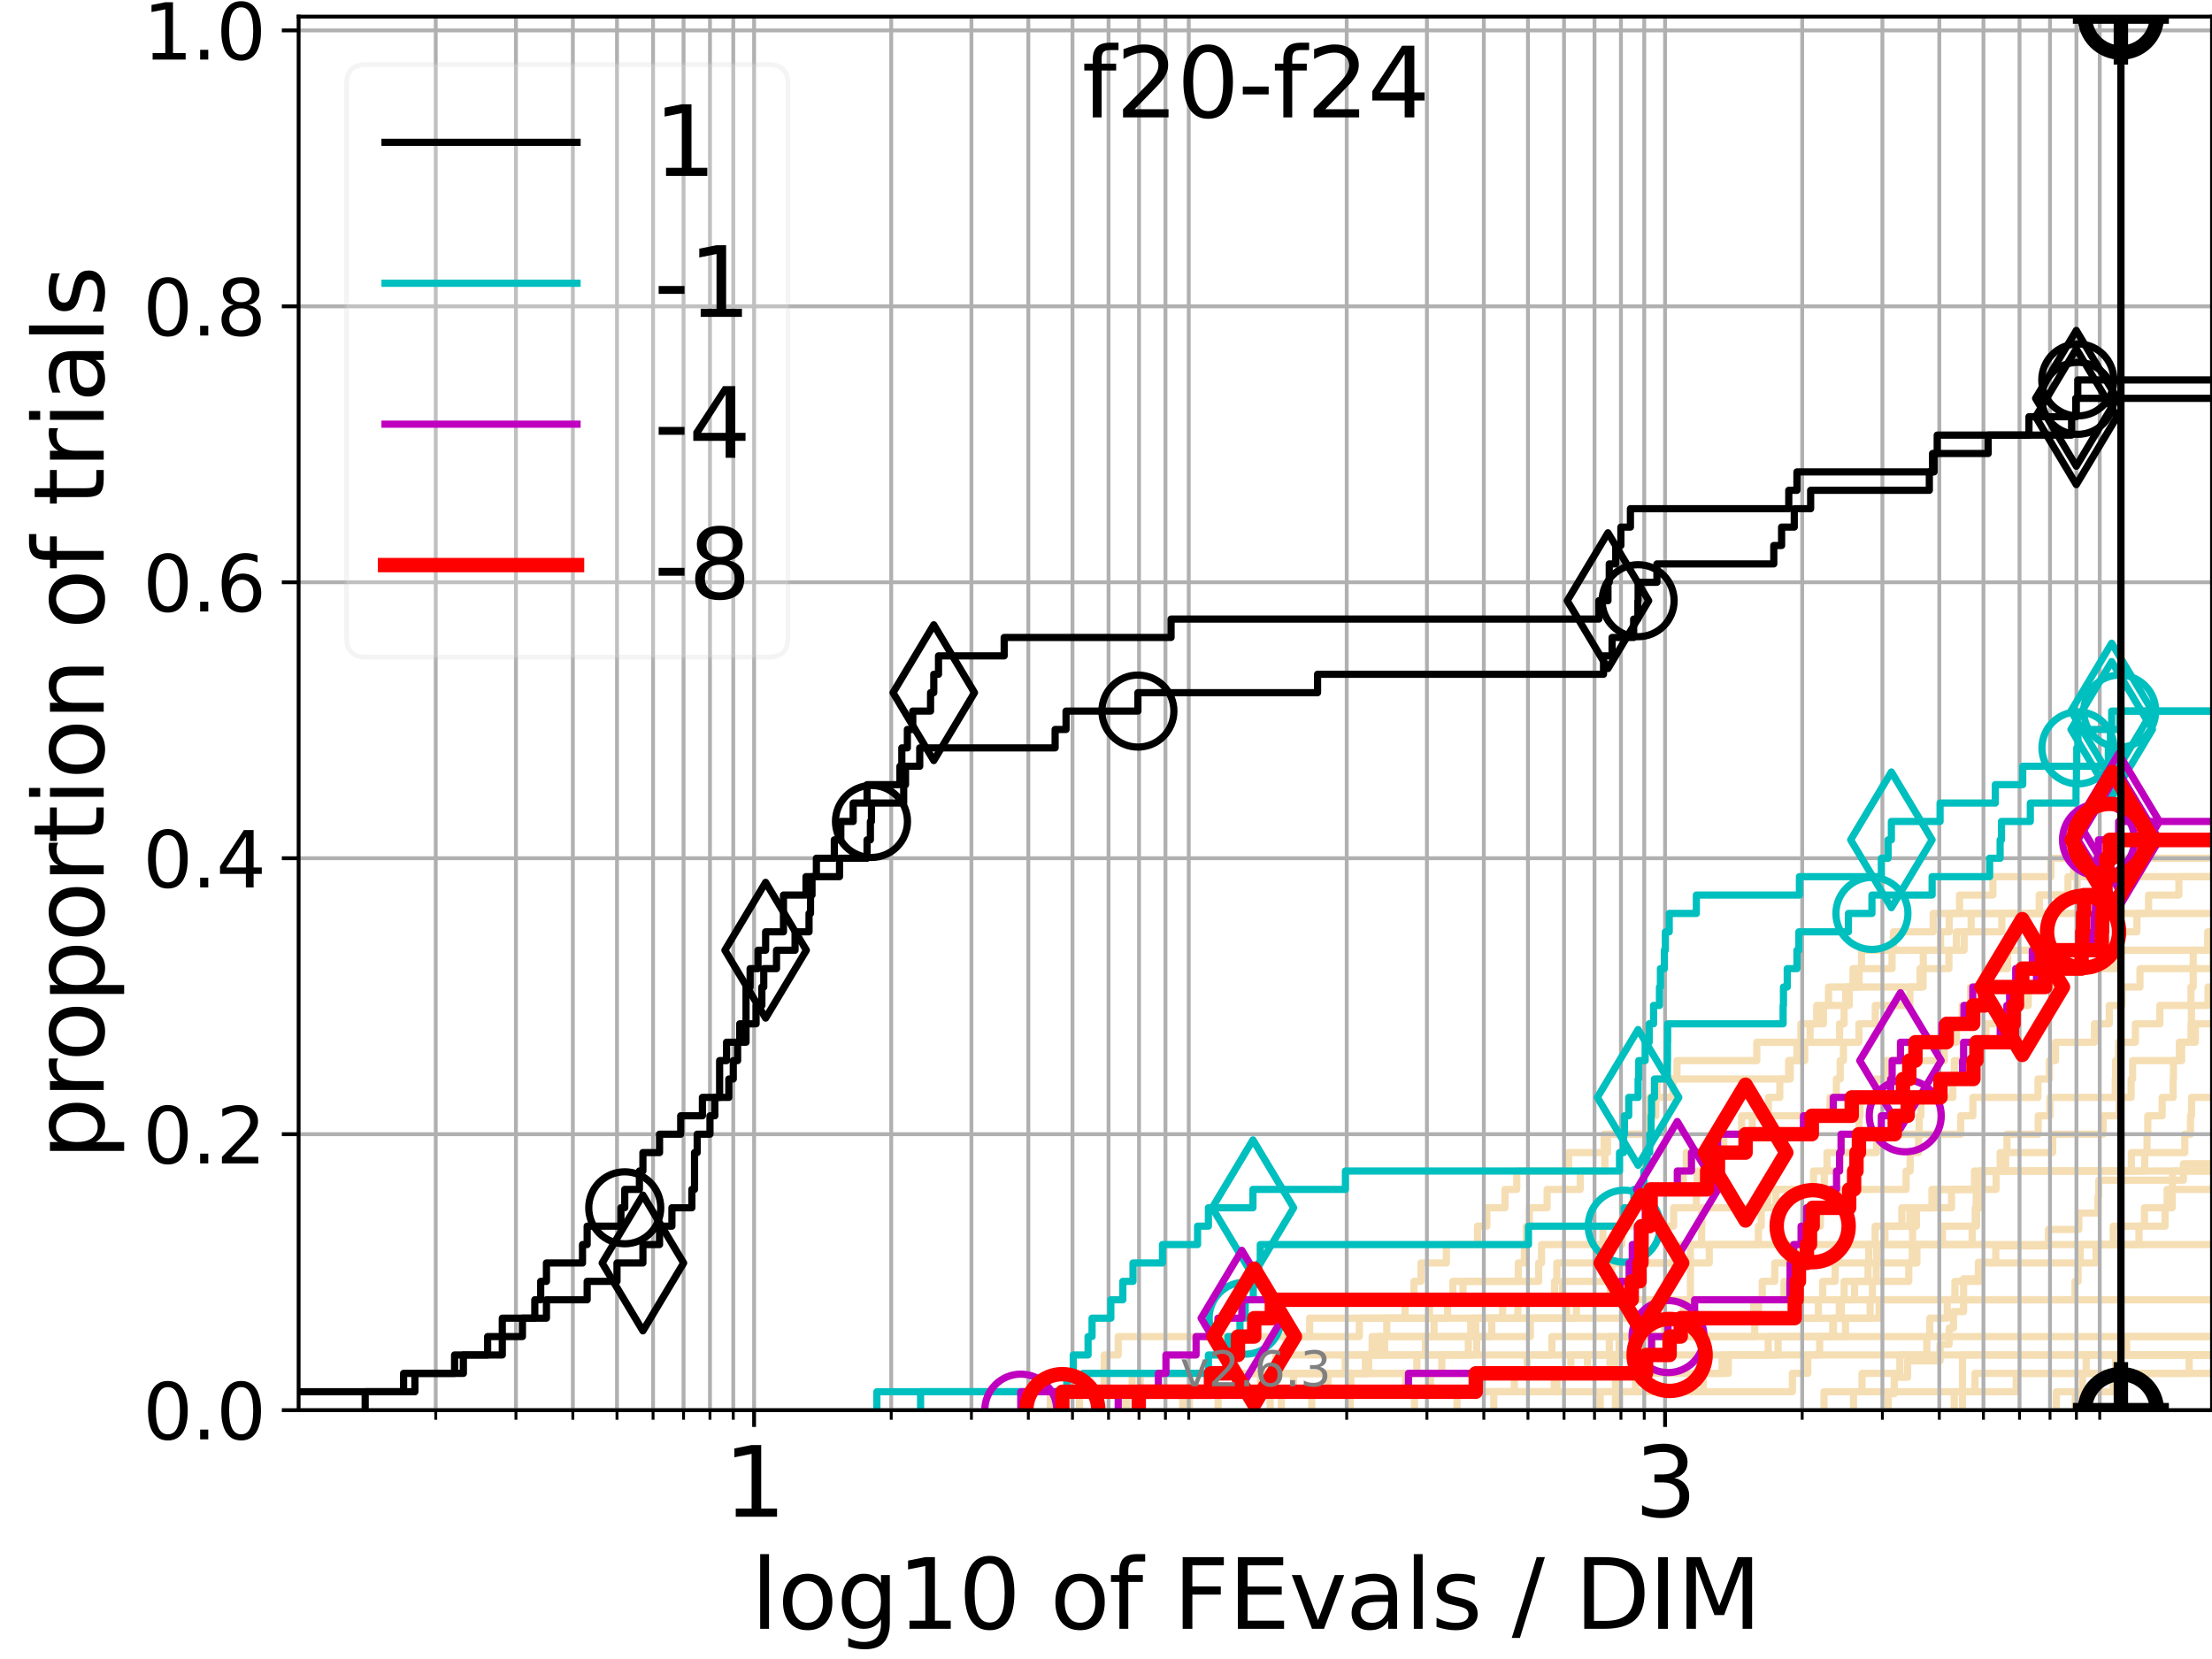 <?xml version="1.0" encoding="utf-8" standalone="no"?>
<!DOCTYPE svg PUBLIC "-//W3C//DTD SVG 1.1//EN"
  "http://www.w3.org/Graphics/SVG/1.1/DTD/svg11.dtd">
<svg xmlns:xlink="http://www.w3.org/1999/xlink" width="460.8pt" height="345.6pt" viewBox="0 0 460.8 345.6" xmlns="http://www.w3.org/2000/svg" version="1.1">
 <defs>
  <style type="text/css">*{stroke-linejoin: round; stroke-linecap: butt}</style>
 </defs>
 <g id="figure_1">
  <g id="patch_1">
   <path d="M 0 345.6 
L 460.8 345.6 
L 460.8 0 
L 0 0 
z
" style="fill: #ffffff"/>
  </g>
  <g id="axes_1">
   <g id="patch_2">
    <path d="M 62.208 293.76 
L 460.8 293.76 
L 460.8 3.456 
L 62.208 3.456 
z
" style="fill: #ffffff"/>
   </g>
   <g id="line2d_1">
    <path d="M 273.261 293.76 
L 273.261 289.928 
L 276.635 289.928 
L 276.635 286.095 
L 284.752 286.095 
L 284.752 282.263 
L 296.936 282.263 
L 296.936 278.43 
L 318.811 278.43 
L 318.811 274.598 
L 328.412 274.598 
L 328.412 270.766 
L 328.412 270.766 
L 328.412 270.766 
L 460.8 270.766 
" clip-path="url(#p949f459cf9)" style="fill: none; stroke: #f5deb3; stroke-width: 1.5; stroke-linecap: square"/>
   </g>
   <g id="line2d_2">
    <path d="M 408.821 293.76 
L 408.821 282.263 
L 408.821 282.263 
L 408.821 282.263 
L 460.8 282.263 
" clip-path="url(#p949f459cf9)" style="fill: none; stroke: #f5deb3; stroke-width: 1.5; stroke-linecap: square"/>
   </g>
   <g id="line2d_3">
    <path d="M 218.8 293.76 
L 218.8 289.928 
L 225.506 289.928 
L 225.506 286.095 
L 285.122 286.095 
L 285.122 282.263 
L 288.45 282.263 
L 288.45 278.43 
L 298.737 278.43 
L 298.737 274.598 
L 301.553 274.598 
L 301.553 270.766 
L 304.766 270.766 
L 304.766 266.933 
L 316.285 266.933 
L 316.285 263.101 
L 317.555 263.101 
L 317.555 259.268 
L 317.972 259.268 
L 317.972 255.436 
L 318.599 255.436 
L 318.599 251.604 
L 322.291 251.604 
L 322.291 247.771 
L 329.191 247.771 
L 329.191 243.939 
L 334.319 243.939 
L 334.319 240.106 
L 334.874 240.106 
L 334.874 236.274 
L 343.668 236.274 
L 343.668 232.442 
L 344.913 232.442 
L 344.913 228.609 
L 348.503 228.609 
L 348.503 224.777 
L 372.933 224.777 
L 372.933 220.944 
L 374.351 220.944 
L 374.351 217.112 
L 377.078 217.112 
L 377.078 213.28 
L 379.844 213.28 
L 379.844 209.447 
L 380.915 209.447 
L 380.915 205.615 
L 387.288 205.615 
L 387.288 201.782 
L 387.784 201.782 
L 387.784 197.95 
L 404.257 197.95 
L 404.257 194.118 
L 406.056 194.118 
L 406.056 190.285 
L 408.212 190.285 
L 408.212 186.453 
L 415.161 186.453 
L 415.161 182.621 
L 427.241 182.621 
L 427.241 178.788 
L 427.241 178.788 
L 427.241 178.788 
L 460.8 178.788 
" clip-path="url(#p949f459cf9)" style="fill: none; stroke: #f5deb3; stroke-width: 1.5; stroke-linecap: square"/>
   </g>
   <g id="line2d_4">
    <path d="M 233.396 293.76 
L 233.396 289.928 
L 237.517 289.928 
L 237.517 286.095 
L 265.876 286.095 
L 265.876 282.263 
L 287.137 282.263 
L 287.137 278.43 
L 288.89 278.43 
L 288.89 274.598 
L 297.799 274.598 
L 297.799 270.766 
L 302.652 270.766 
L 302.652 266.933 
L 320.525 266.933 
L 320.525 263.101 
L 321.13 263.101 
L 321.13 259.268 
L 337.862 259.268 
L 337.862 255.436 
L 339.357 255.436 
L 339.357 251.604 
L 344.662 251.604 
L 344.662 247.771 
L 350.682 247.771 
L 350.682 243.939 
L 351.275 243.939 
L 351.275 240.106 
L 357.64 240.106 
L 357.64 236.274 
L 365.041 236.274 
L 365.041 232.442 
L 381.231 232.442 
L 381.231 228.609 
L 382.547 228.609 
L 382.547 224.777 
L 383.349 224.777 
L 383.349 220.944 
L 384.021 220.944 
L 384.021 217.112 
L 387.247 217.112 
L 387.247 213.28 
L 390.654 213.28 
L 390.654 209.447 
L 397.869 209.447 
L 397.869 205.615 
L 400.618 205.615 
L 400.618 201.782 
L 400.655 201.782 
L 400.655 197.95 
L 409.164 197.95 
L 409.164 194.118 
L 417.02 194.118 
L 417.02 190.285 
L 424.852 190.285 
L 424.852 186.453 
L 430.801 186.453 
L 430.801 182.621 
L 431.959 182.621 
L 431.959 178.788 
L 431.959 178.788 
L 431.959 178.788 
L 460.8 178.788 
" clip-path="url(#p949f459cf9)" style="fill: none; stroke: #f5deb3; stroke-width: 1.5; stroke-linecap: square"/>
   </g>
   <g id="line2d_5"/>
   <g id="line2d_6"/>
   <g id="line2d_7">
    <path d="M 264.591 293.76 
L 264.591 289.928 
L 373.393 289.928 
L 373.393 286.095 
L 376.594 286.095 
L 376.594 282.263 
L 379.065 282.263 
L 379.065 278.43 
L 402.006 278.43 
L 402.006 274.598 
L 405.642 274.598 
L 405.642 270.766 
L 407.237 270.766 
L 407.237 266.933 
L 412.417 266.933 
L 412.417 263.101 
L 436.653 263.101 
L 436.653 259.268 
L 445.594 259.268 
L 445.594 255.436 
L 446.734 255.436 
L 446.734 251.604 
L 452.498 251.604 
L 452.498 247.771 
L 452.56 247.771 
L 452.56 243.939 
L 461.8 243.939 
" clip-path="url(#p949f459cf9)" style="fill: none; stroke: #f5deb3; stroke-width: 1.5; stroke-linecap: square"/>
   </g>
   <g id="line2d_8">
    <path d="M 407.096 293.76 
L 407.096 289.928 
L 411.421 289.928 
L 411.421 286.095 
L 441.589 286.095 
L 441.589 282.263 
L 442.998 282.263 
L 442.998 278.43 
L 461.8 278.43 
" clip-path="url(#p949f459cf9)" style="fill: none; stroke: #f5deb3; stroke-width: 1.5; stroke-linecap: square"/>
   </g>
   <g id="line2d_9">
    <path d="M 253.755 293.76 
L 253.755 289.928 
L 258.309 289.928 
L 258.309 286.095 
L 360.047 286.095 
L 360.047 282.263 
L 370.412 282.263 
L 370.412 278.43 
L 381.789 278.43 
L 381.789 274.598 
L 383.598 274.598 
L 383.598 270.766 
L 384.168 270.766 
L 384.168 266.933 
L 397.636 266.933 
L 397.636 263.101 
L 398.358 263.101 
L 398.358 259.268 
L 398.425 259.268 
L 398.425 255.436 
L 399.222 255.436 
L 399.222 251.604 
L 402.959 251.604 
L 402.959 247.771 
L 412.936 247.771 
L 412.936 243.939 
L 417.812 243.939 
L 417.812 240.106 
L 427.611 240.106 
L 427.611 236.274 
L 438.11 236.274 
L 438.11 232.442 
L 441.467 232.442 
L 441.467 228.609 
L 443.952 228.609 
L 443.952 224.777 
L 444.259 224.777 
L 444.259 220.944 
L 454.485 220.944 
L 454.485 217.112 
L 456.432 217.112 
L 456.432 213.28 
L 456.519 213.28 
L 456.519 209.447 
L 459.968 209.447 
L 459.968 205.615 
L 461.8 205.615 
" clip-path="url(#p949f459cf9)" style="fill: none; stroke: #f5deb3; stroke-width: 1.5; stroke-linecap: square"/>
   </g>
   <g id="line2d_10">
    <path d="M 433.246 293.76 
L 433.246 289.928 
L 442.108 289.928 
L 442.108 286.095 
L 461.8 286.095 
" clip-path="url(#p949f459cf9)" style="fill: none; stroke: #f5deb3; stroke-width: 1.5; stroke-linecap: square"/>
   </g>
   <g id="line2d_11">
    <path d="M 234.733 293.76 
L 234.733 289.928 
L 235.845 289.928 
L 235.845 286.095 
L 280.234 286.095 
L 280.234 282.263 
L 337.283 282.263 
L 337.283 278.43 
L 365.534 278.43 
L 365.534 274.598 
L 378.815 274.598 
L 378.815 270.766 
L 379.703 270.766 
L 379.703 266.933 
L 382.302 266.933 
L 382.302 263.101 
L 382.899 263.101 
L 382.899 259.268 
L 390.623 259.268 
L 390.623 255.436 
L 396.196 255.436 
L 396.196 251.604 
L 402.455 251.604 
L 402.455 247.771 
L 415.834 247.771 
L 415.834 243.939 
L 416.665 243.939 
L 416.665 240.106 
L 418.089 240.106 
L 418.089 236.274 
L 424.595 236.274 
L 424.595 232.442 
L 427.042 232.442 
L 427.042 228.609 
L 440.652 228.609 
L 440.652 224.777 
L 440.721 224.777 
L 440.721 220.944 
L 441.323 220.944 
L 441.323 217.112 
L 444.836 217.112 
L 444.836 213.28 
L 449.94 213.28 
L 449.94 209.447 
L 456.421 209.447 
L 456.421 205.615 
L 456.882 205.615 
L 456.882 201.782 
L 461.072 201.782 
L 461.072 197.95 
L 461.8 197.95 
" clip-path="url(#p949f459cf9)" style="fill: none; stroke: #f5deb3; stroke-width: 1.5; stroke-linecap: square"/>
   </g>
   <g id="line2d_12">
    <path d="M 294.659 293.76 
L 294.659 289.928 
L 323.775 289.928 
L 323.775 286.095 
L 335.389 286.095 
L 335.389 282.263 
L 368.349 282.263 
L 368.349 278.43 
L 381.936 278.43 
L 381.936 274.598 
L 383.156 274.598 
L 383.156 270.766 
L 386.337 270.766 
L 386.337 266.933 
L 389.144 266.933 
L 389.144 263.101 
L 390.941 263.101 
L 390.941 259.268 
L 392.662 259.268 
L 392.662 255.436 
L 397.869 255.436 
L 397.869 251.604 
L 406.529 251.604 
L 406.529 247.771 
L 411.313 247.771 
L 411.313 243.939 
L 411.313 243.939 
L 411.313 243.939 
L 460.8 243.939 
" clip-path="url(#p949f459cf9)" style="fill: none; stroke: #f5deb3; stroke-width: 1.5; stroke-linecap: square"/>
   </g>
   <g id="line2d_13">
    <path d="M 333.341 293.76 
L 333.341 289.928 
L 354.807 289.928 
L 354.807 286.095 
L 358.739 286.095 
L 358.739 282.263 
L 358.739 282.263 
L 358.739 282.263 
L 460.8 282.263 
" clip-path="url(#p949f459cf9)" style="fill: none; stroke: #f5deb3; stroke-width: 1.5; stroke-linecap: square"/>
   </g>
   <g id="line2d_14">
    <path d="M 266.921 293.76 
L 266.921 289.928 
L 269.451 289.928 
L 269.451 286.095 
L 327.227 286.095 
L 327.227 282.263 
L 341.632 282.263 
L 341.632 278.43 
L 346.735 278.43 
L 346.735 274.598 
L 366.323 274.598 
L 366.323 270.766 
L 371.641 270.766 
L 371.641 266.933 
L 373.284 266.933 
L 373.284 263.101 
L 374.564 263.101 
L 374.564 259.268 
L 377.549 259.268 
L 377.549 255.436 
L 379.219 255.436 
L 379.219 251.604 
L 380.525 251.604 
L 380.525 247.771 
L 397.078 247.771 
L 397.078 243.939 
L 397.925 243.939 
L 397.925 240.106 
L 399.673 240.106 
L 399.673 236.274 
L 399.801 236.274 
L 399.801 232.442 
L 400.165 232.442 
L 400.165 228.609 
L 406.813 228.609 
L 406.813 224.777 
L 407.123 224.777 
L 407.123 220.944 
L 411.919 220.944 
L 411.919 217.112 
L 413.722 217.112 
L 413.722 213.28 
L 418.939 213.28 
L 418.939 209.447 
L 422.549 209.447 
L 422.549 205.615 
L 428.006 205.615 
L 428.006 201.782 
L 440.805 201.782 
L 440.805 197.95 
L 440.805 197.95 
L 440.805 197.95 
L 460.8 197.95 
" clip-path="url(#p949f459cf9)" style="fill: none; stroke: #f5deb3; stroke-width: 1.5; stroke-linecap: square"/>
   </g>
   <g id="line2d_15">
    <path clip-path="url(#p949f459cf9)" style="fill: none; stroke: #f5deb3; stroke-width: 1.5; stroke-linecap: square"/>
   </g>
   <g id="line2d_16">
    <path d="M 386.123 293.76 
L 386.123 289.928 
L 420.012 289.928 
L 420.012 286.095 
L 456.041 286.095 
L 456.041 282.263 
L 461.8 282.263 
" clip-path="url(#p949f459cf9)" style="fill: none; stroke: #f5deb3; stroke-width: 1.5; stroke-linecap: square"/>
   </g>
   <g id="line2d_17">
    <path d="M 379.97 293.76 
L 379.97 289.928 
L 387.893 289.928 
L 387.893 286.095 
L 395.772 286.095 
L 395.772 282.263 
L 401.389 282.263 
L 401.389 278.43 
L 401.389 278.43 
L 401.389 278.43 
L 460.8 278.43 
" clip-path="url(#p949f459cf9)" style="fill: none; stroke: #f5deb3; stroke-width: 1.5; stroke-linecap: square"/>
   </g>
   <g id="line2d_18">
    <path d="M 224.874 293.76 
L 224.874 289.928 
L 230.027 289.928 
L 230.027 286.095 
L 230.027 286.095 
L 230.027 282.263 
L 232.941 282.263 
L 232.941 278.43 
L 283.178 278.43 
L 283.178 274.598 
L 292.712 274.598 
L 292.712 270.766 
L 294.557 270.766 
L 294.557 266.933 
L 296.012 266.933 
L 296.012 263.101 
L 301.305 263.101 
L 301.305 259.268 
L 307.789 259.268 
L 307.789 255.436 
L 309.742 255.436 
L 309.742 251.604 
L 313.52 251.604 
L 313.52 247.771 
L 315.972 247.771 
L 315.972 243.939 
L 326.76 243.939 
L 326.76 240.106 
L 334.168 240.106 
L 334.168 236.274 
L 342.976 236.274 
L 342.976 232.442 
L 343.708 232.442 
L 343.708 228.609 
L 345.176 228.609 
L 345.176 224.777 
L 349.346 224.777 
L 349.346 220.944 
L 365.977 220.944 
L 365.977 217.112 
L 375.149 217.112 
L 375.149 213.28 
L 378.451 213.28 
L 378.451 209.447 
L 384.505 209.447 
L 384.505 205.615 
L 399.983 205.615 
L 399.983 201.782 
L 405.993 201.782 
L 405.993 197.95 
L 407.543 197.95 
L 407.543 194.118 
L 410.628 194.118 
L 410.628 190.285 
L 410.628 190.285 
L 410.628 190.285 
L 460.8 190.285 
" clip-path="url(#p949f459cf9)" style="fill: none; stroke: #f5deb3; stroke-width: 1.5; stroke-linecap: square"/>
   </g>
   <g id="line2d_19">
    <path d="M 393.325 293.76 
L 393.325 290.338 
L 394.61 290.338 
L 394.61 286.916 
L 397.384 286.916 
L 397.384 283.495 
L 404.151 283.495 
L 404.151 280.073 
L 406.058 280.073 
L 406.058 276.651 
L 406.943 276.651 
L 406.943 273.229 
L 409.045 273.229 
L 409.045 269.808 
L 409.051 269.808 
L 409.051 266.386 
L 412.123 266.386 
L 412.123 262.964 
L 415.761 262.964 
L 415.761 259.542 
L 426.731 259.542 
L 426.731 256.12 
L 433.05 256.12 
L 433.05 252.699 
L 437.049 252.699 
L 437.049 249.277 
L 437.21 249.277 
L 437.21 245.855 
L 454.846 245.855 
L 454.846 242.433 
L 461.8 242.433 
" clip-path="url(#p949f459cf9)" style="fill: none; stroke: #f5deb3; stroke-width: 1.5; stroke-linecap: square"/>
   </g>
   <g id="line2d_20">
    <path d="M 247.132 293.76 
L 247.132 289.928 
L 292.819 289.928 
L 292.819 286.095 
L 295.154 286.095 
L 295.154 282.263 
L 307.629 282.263 
L 307.629 278.43 
L 310.764 278.43 
L 310.764 274.598 
L 316.207 274.598 
L 316.207 270.766 
L 323.84 270.766 
L 323.84 266.933 
L 324.306 266.933 
L 324.306 263.101 
L 333.875 263.101 
L 333.875 259.268 
L 333.921 259.268 
L 333.921 255.436 
L 348.649 255.436 
L 348.649 251.604 
L 353.386 251.604 
L 353.386 247.771 
L 353.562 247.771 
L 353.562 243.939 
L 355.818 243.939 
L 355.818 240.106 
L 359.102 240.106 
L 359.102 236.274 
L 362.805 236.274 
L 362.805 232.442 
L 368.397 232.442 
L 368.397 228.609 
L 370.767 228.609 
L 370.767 224.777 
L 372.601 224.777 
L 372.601 220.944 
L 375.963 220.944 
L 375.963 217.112 
L 383.221 217.112 
L 383.221 213.28 
L 384.16 213.28 
L 384.16 209.447 
L 385.217 209.447 
L 385.217 205.615 
L 386.016 205.615 
L 386.016 201.782 
L 394.146 201.782 
L 394.146 197.95 
L 394.435 197.95 
L 394.435 194.118 
L 402.716 194.118 
L 402.716 190.285 
L 424.809 190.285 
L 424.809 186.453 
L 432.703 186.453 
L 432.703 182.621 
L 432.703 182.621 
L 432.703 182.621 
L 460.8 182.621 
" clip-path="url(#p949f459cf9)" style="fill: none; stroke: #f5deb3; stroke-width: 1.5; stroke-linecap: square"/>
   </g>
   <g id="line2d_21"/>
   <g id="line2d_22">
    <path d="M 246.384 293.76 
L 246.384 289.928 
L 262.602 289.928 
L 262.602 286.095 
L 265.758 286.095 
L 265.758 282.263 
L 267.941 282.263 
L 267.941 278.43 
L 272.816 278.43 
L 272.816 274.598 
L 313.017 274.598 
L 313.017 270.766 
L 325.534 270.766 
L 325.534 266.933 
L 335.116 266.933 
L 335.116 263.101 
L 356.069 263.101 
L 356.069 259.268 
L 366.305 259.268 
L 366.305 255.436 
L 366.892 255.436 
L 366.892 251.604 
L 368.241 251.604 
L 368.241 247.771 
L 380.034 247.771 
L 380.034 243.939 
L 383.274 243.939 
L 383.274 240.106 
L 390.915 240.106 
L 390.915 236.274 
L 408.456 236.274 
L 408.456 232.442 
L 410.988 232.442 
L 410.988 228.609 
L 424.55 228.609 
L 424.55 224.777 
L 426.931 224.777 
L 426.931 220.944 
L 428.201 220.944 
L 428.201 217.112 
L 436.324 217.112 
L 436.324 213.28 
L 439.399 213.28 
L 439.399 209.447 
L 442.04 209.447 
L 442.04 205.615 
L 445.793 205.615 
L 445.793 201.782 
L 456.888 201.782 
L 456.888 197.95 
L 459.903 197.95 
L 459.903 194.118 
L 461.8 194.118 
" clip-path="url(#p949f459cf9)" style="fill: none; stroke: #f5deb3; stroke-width: 1.5; stroke-linecap: square"/>
   </g>
   <g id="line2d_23">
    <path d="M 337.392 293.76 
L 337.392 289.928 
L 340.738 289.928 
L 340.738 286.095 
L 342.685 286.095 
L 342.685 282.263 
L 346.99 282.263 
L 346.99 278.43 
L 347.399 278.43 
L 347.399 274.598 
L 350.667 274.598 
L 350.667 270.766 
L 461.8 270.766 
" clip-path="url(#p949f459cf9)" style="fill: none; stroke: #f5deb3; stroke-width: 1.5; stroke-linecap: square"/>
   </g>
   <g id="line2d_24">
    <path d="M 311.177 293.76 
L 311.177 289.928 
L 315.463 289.928 
L 315.463 286.095 
L 318.113 286.095 
L 318.113 282.263 
L 323.289 282.263 
L 323.289 278.43 
L 384.444 278.43 
L 384.444 274.598 
L 389.569 274.598 
L 389.569 270.766 
L 390.05 270.766 
L 390.05 266.933 
L 390.874 266.933 
L 390.874 263.101 
L 399.333 263.101 
L 399.333 259.268 
L 404.644 259.268 
L 404.644 255.436 
L 411.752 255.436 
L 411.752 251.604 
L 412.767 251.604 
L 412.767 247.771 
L 412.917 247.771 
L 412.917 243.939 
L 446.782 243.939 
L 446.782 240.106 
L 447.265 240.106 
L 447.265 236.274 
L 447.426 236.274 
L 447.426 232.442 
L 450.417 232.442 
L 450.417 228.609 
L 452.709 228.609 
L 452.709 224.777 
L 452.773 224.777 
L 452.773 220.944 
L 454.005 220.944 
L 454.005 217.112 
L 457.337 217.112 
L 457.337 213.28 
L 461.8 213.28 
" clip-path="url(#p949f459cf9)" style="fill: none; stroke: #f5deb3; stroke-width: 1.5; stroke-linecap: square"/>
   </g>
   <g id="line2d_25">
    <path d="M 432.325 293.76 
L 432.325 289.928 
L 433.823 289.928 
L 433.823 286.095 
L 434.59 286.095 
L 434.59 282.263 
L 461.8 282.263 
" clip-path="url(#p949f459cf9)" style="fill: none; stroke: #f5deb3; stroke-width: 1.5; stroke-linecap: square"/>
   </g>
   <g id="line2d_26">
    <path d="M 303.523 293.76 
L 303.523 289.928 
L 324.341 289.928 
L 324.341 286.095 
L 330.695 286.095 
L 330.695 282.263 
L 335.253 282.263 
L 335.253 278.43 
L 342.139 278.43 
L 342.139 274.598 
L 391.462 274.598 
L 391.462 270.766 
L 432.258 270.766 
L 432.258 266.933 
L 432.905 266.933 
L 432.905 263.101 
L 433.346 263.101 
L 433.346 259.268 
L 440.23 259.268 
L 440.23 255.436 
L 451.025 255.436 
L 451.025 251.604 
L 451.45 251.604 
L 451.45 247.771 
L 461.8 247.771 
" clip-path="url(#p949f459cf9)" style="fill: none; stroke: #f5deb3; stroke-width: 1.5; stroke-linecap: square"/>
   </g>
   <g id="line2d_27">
    <path d="M 247.776 293.76 
L 247.776 289.928 
L 297.974 289.928 
L 297.974 286.095 
L 300.361 286.095 
L 300.361 282.263 
L 305.873 282.263 
L 305.873 278.43 
L 307.415 278.43 
L 307.415 274.598 
L 326.342 274.598 
L 326.342 270.766 
L 335.455 270.766 
L 335.455 266.933 
L 335.736 266.933 
L 335.736 263.101 
L 350.297 263.101 
L 350.297 259.268 
L 354.486 259.268 
L 354.486 255.436 
L 354.521 255.436 
L 354.521 251.604 
L 369.944 251.604 
L 369.944 247.771 
L 377.789 247.771 
L 377.789 243.939 
L 380.594 243.939 
L 380.594 240.106 
L 387.136 240.106 
L 387.136 236.274 
L 387.252 236.274 
L 387.252 232.442 
L 387.468 232.442 
L 387.468 228.609 
L 390.769 228.609 
L 390.769 224.777 
L 392.816 224.777 
L 392.816 220.944 
L 405.033 220.944 
L 405.033 217.112 
L 407.564 217.112 
L 407.564 213.28 
L 408.777 213.28 
L 408.777 209.447 
L 410.509 209.447 
L 410.509 205.615 
L 414.153 205.615 
L 414.153 201.782 
L 418.223 201.782 
L 418.223 197.95 
L 441.126 197.95 
L 441.126 194.118 
L 445.16 194.118 
L 445.16 190.285 
L 447.58 190.285 
L 447.58 186.453 
L 453.898 186.453 
L 453.898 182.621 
L 461.8 182.621 
" clip-path="url(#p949f459cf9)" style="fill: none; stroke: #f5deb3; stroke-width: 1.5; stroke-linecap: square"/>
   </g>
   <g id="line2d_28">
    <path d="M 281.279 293.76 
L 281.279 289.928 
L 281.401 289.928 
L 281.401 286.095 
L 284.434 286.095 
L 284.434 282.263 
L 285.835 282.263 
L 285.835 278.43 
L 306.382 278.43 
L 306.382 274.598 
L 365.337 274.598 
L 365.337 270.766 
L 367.109 270.766 
L 367.109 266.933 
L 369.718 266.933 
L 369.718 263.101 
L 389.305 263.101 
L 389.305 259.268 
L 410.835 259.268 
L 410.835 255.436 
L 411.47 255.436 
L 411.47 251.604 
L 411.681 251.604 
L 411.681 247.771 
L 412.418 247.771 
L 412.418 243.939 
L 444.006 243.939 
L 444.006 240.106 
L 455.133 240.106 
L 455.133 236.274 
L 456.318 236.274 
L 456.318 232.442 
L 456.542 232.442 
L 456.542 228.609 
L 461.8 228.609 
" clip-path="url(#p949f459cf9)" style="fill: none; stroke: #f5deb3; stroke-width: 1.5; stroke-linecap: square"/>
   </g>
   <g id="line2d_29">
    <path d="M 336.522 293.76 
L 336.522 289.928 
L 336.522 289.928 
L 336.522 286.095 
L 336.522 286.095 
L 336.522 282.263 
L 344.238 282.263 
L 344.238 278.43 
L 344.238 278.43 
L 344.238 274.598 
L 344.238 274.598 
L 344.238 270.766 
L 352.143 270.766 
L 352.143 266.933 
L 352.143 266.933 
L 352.143 263.101 
L 352.143 263.101 
L 352.143 259.268 
L 352.143 259.268 
L 352.143 259.268 
L 460.8 259.268 
" clip-path="url(#p949f459cf9)" style="fill: none; stroke: #f5deb3; stroke-width: 1.5; stroke-linecap: square"/>
   </g>
   <g id="line2d_30">
    <path d="M 428.372 293.76 
L 428.372 289.928 
L 440.187 289.928 
L 440.187 286.095 
L 440.729 286.095 
L 440.729 282.263 
L 440.729 282.263 
L 440.729 282.263 
L 460.8 282.263 
" clip-path="url(#p949f459cf9)" style="fill: none; stroke: #f5deb3; stroke-width: 1.5; stroke-linecap: square"/>
   </g>
   <g id="matplotlib.axis_1">
    <g id="xtick_1">
     <g id="line2d_31">
      <path d="M 157.094 293.76 
L 157.094 3.456 
" clip-path="url(#p949f459cf9)" style="fill: none; stroke: #b0b0b0; stroke-width: 0.8; stroke-linecap: square"/>
     </g>
     <g id="line2d_32">
      <defs>
       <path id="m050f0516aa" d="M 0 0 
L 0 3.5 
" style="stroke: #000000; stroke-width: 0.8"/>
      </defs>
      <g>
       <use xlink:href="#m050f0516aa" x="157.094" y="293.76" style="stroke: #000000; stroke-width: 0.8"/>
      </g>
     </g>
     <g id="text_1">
      <!-- 1 -->
      <g transform="translate(150.732 315.957) scale(0.2 -0.2)">
       <defs>
        <path id="DejaVuSans-31" d="M 794 531 
L 1825 531 
L 1825 4091 
L 703 3866 
L 703 4441 
L 1819 4666 
L 2450 4666 
L 2450 531 
L 3481 531 
L 3481 0 
L 794 0 
L 794 531 
z
" transform="scale(0.016)"/>
       </defs>
       <use xlink:href="#DejaVuSans-31"/>
      </g>
     </g>
    </g>
    <g id="xtick_2">
     <g id="line2d_33">
      <path d="M 346.867 293.76 
L 346.867 3.456 
" clip-path="url(#p949f459cf9)" style="fill: none; stroke: #b0b0b0; stroke-width: 0.8; stroke-linecap: square"/>
     </g>
     <g id="line2d_34">
      <g>
       <use xlink:href="#m050f0516aa" x="346.867" y="293.76" style="stroke: #000000; stroke-width: 0.8"/>
      </g>
     </g>
     <g id="text_2">
      <!-- 3 -->
      <g transform="translate(340.504 315.957) scale(0.2 -0.2)">
       <defs>
        <path id="DejaVuSans-33" d="M 2597 2516 
Q 3050 2419 3304 2112 
Q 3559 1806 3559 1356 
Q 3559 666 3084 287 
Q 2609 -91 1734 -91 
Q 1441 -91 1130 -33 
Q 819 25 488 141 
L 488 750 
Q 750 597 1062 519 
Q 1375 441 1716 441 
Q 2309 441 2620 675 
Q 2931 909 2931 1356 
Q 2931 1769 2642 2001 
Q 2353 2234 1838 2234 
L 1294 2234 
L 1294 2753 
L 1863 2753 
Q 2328 2753 2575 2939 
Q 2822 3125 2822 3475 
Q 2822 3834 2567 4026 
Q 2313 4219 1838 4219 
Q 1578 4219 1281 4162 
Q 984 4106 628 3988 
L 628 4550 
Q 988 4650 1302 4700 
Q 1616 4750 1894 4750 
Q 2613 4750 3031 4423 
Q 3450 4097 3450 3541 
Q 3450 3153 3228 2886 
Q 3006 2619 2597 2516 
z
" transform="scale(0.016)"/>
       </defs>
       <use xlink:href="#DejaVuSans-33"/>
      </g>
     </g>
    </g>
    <g id="xtick_3">
     <g id="line2d_35">
      <path d="M 90.772 293.76 
L 90.772 3.456 
" clip-path="url(#p949f459cf9)" style="fill: none; stroke: #b0b0b0; stroke-width: 0.8; stroke-linecap: square"/>
     </g>
     <g id="line2d_36">
      <defs>
       <path id="m8b44923730" d="M 0 0 
L 0 2 
" style="stroke: #000000; stroke-width: 0.6"/>
      </defs>
      <g>
       <use xlink:href="#m8b44923730" x="90.772" y="293.76" style="stroke: #000000; stroke-width: 0.6"/>
      </g>
     </g>
    </g>
    <g id="xtick_4">
     <g id="line2d_37">
      <path d="M 107.48 293.76 
L 107.48 3.456 
" clip-path="url(#p949f459cf9)" style="fill: none; stroke: #b0b0b0; stroke-width: 0.8; stroke-linecap: square"/>
     </g>
     <g id="line2d_38">
      <g>
       <use xlink:href="#m8b44923730" x="107.48" y="293.76" style="stroke: #000000; stroke-width: 0.6"/>
      </g>
     </g>
    </g>
    <g id="xtick_5">
     <g id="line2d_39">
      <path d="M 119.335 293.76 
L 119.335 3.456 
" clip-path="url(#p949f459cf9)" style="fill: none; stroke: #b0b0b0; stroke-width: 0.8; stroke-linecap: square"/>
     </g>
     <g id="line2d_40">
      <g>
       <use xlink:href="#m8b44923730" x="119.335" y="293.76" style="stroke: #000000; stroke-width: 0.6"/>
      </g>
     </g>
    </g>
    <g id="xtick_6">
     <g id="line2d_41">
      <path d="M 128.531 293.76 
L 128.531 3.456 
" clip-path="url(#p949f459cf9)" style="fill: none; stroke: #b0b0b0; stroke-width: 0.8; stroke-linecap: square"/>
     </g>
     <g id="line2d_42">
      <g>
       <use xlink:href="#m8b44923730" x="128.531" y="293.76" style="stroke: #000000; stroke-width: 0.6"/>
      </g>
     </g>
    </g>
    <g id="xtick_7">
     <g id="line2d_43">
      <path d="M 136.044 293.76 
L 136.044 3.456 
" clip-path="url(#p949f459cf9)" style="fill: none; stroke: #b0b0b0; stroke-width: 0.8; stroke-linecap: square"/>
     </g>
     <g id="line2d_44">
      <g>
       <use xlink:href="#m8b44923730" x="136.044" y="293.76" style="stroke: #000000; stroke-width: 0.6"/>
      </g>
     </g>
    </g>
    <g id="xtick_8">
     <g id="line2d_45">
      <path d="M 142.396 293.76 
L 142.396 3.456 
" clip-path="url(#p949f459cf9)" style="fill: none; stroke: #b0b0b0; stroke-width: 0.8; stroke-linecap: square"/>
     </g>
     <g id="line2d_46">
      <g>
       <use xlink:href="#m8b44923730" x="142.396" y="293.76" style="stroke: #000000; stroke-width: 0.6"/>
      </g>
     </g>
    </g>
    <g id="xtick_9">
     <g id="line2d_47">
      <path d="M 147.899 293.76 
L 147.899 3.456 
" clip-path="url(#p949f459cf9)" style="fill: none; stroke: #b0b0b0; stroke-width: 0.8; stroke-linecap: square"/>
     </g>
     <g id="line2d_48">
      <g>
       <use xlink:href="#m8b44923730" x="147.899" y="293.76" style="stroke: #000000; stroke-width: 0.6"/>
      </g>
     </g>
    </g>
    <g id="xtick_10">
     <g id="line2d_49">
      <path d="M 152.753 293.76 
L 152.753 3.456 
" clip-path="url(#p949f459cf9)" style="fill: none; stroke: #b0b0b0; stroke-width: 0.8; stroke-linecap: square"/>
     </g>
     <g id="line2d_50">
      <g>
       <use xlink:href="#m8b44923730" x="152.753" y="293.76" style="stroke: #000000; stroke-width: 0.6"/>
      </g>
     </g>
    </g>
    <g id="xtick_11">
     <g id="line2d_51">
      <path d="M 185.658 293.76 
L 185.658 3.456 
" clip-path="url(#p949f459cf9)" style="fill: none; stroke: #b0b0b0; stroke-width: 0.8; stroke-linecap: square"/>
     </g>
     <g id="line2d_52">
      <g>
       <use xlink:href="#m8b44923730" x="185.658" y="293.76" style="stroke: #000000; stroke-width: 0.6"/>
      </g>
     </g>
    </g>
    <g id="xtick_12">
     <g id="line2d_53">
      <path d="M 202.367 293.76 
L 202.367 3.456 
" clip-path="url(#p949f459cf9)" style="fill: none; stroke: #b0b0b0; stroke-width: 0.8; stroke-linecap: square"/>
     </g>
     <g id="line2d_54">
      <g>
       <use xlink:href="#m8b44923730" x="202.367" y="293.76" style="stroke: #000000; stroke-width: 0.6"/>
      </g>
     </g>
    </g>
    <g id="xtick_13">
     <g id="line2d_55">
      <path d="M 214.222 293.76 
L 214.222 3.456 
" clip-path="url(#p949f459cf9)" style="fill: none; stroke: #b0b0b0; stroke-width: 0.8; stroke-linecap: square"/>
     </g>
     <g id="line2d_56">
      <g>
       <use xlink:href="#m8b44923730" x="214.222" y="293.76" style="stroke: #000000; stroke-width: 0.6"/>
      </g>
     </g>
    </g>
    <g id="xtick_14">
     <g id="line2d_57">
      <path d="M 223.417 293.76 
L 223.417 3.456 
" clip-path="url(#p949f459cf9)" style="fill: none; stroke: #b0b0b0; stroke-width: 0.8; stroke-linecap: square"/>
     </g>
     <g id="line2d_58">
      <g>
       <use xlink:href="#m8b44923730" x="223.417" y="293.76" style="stroke: #000000; stroke-width: 0.6"/>
      </g>
     </g>
    </g>
    <g id="xtick_15">
     <g id="line2d_59">
      <path d="M 230.93 293.76 
L 230.93 3.456 
" clip-path="url(#p949f459cf9)" style="fill: none; stroke: #b0b0b0; stroke-width: 0.8; stroke-linecap: square"/>
     </g>
     <g id="line2d_60">
      <g>
       <use xlink:href="#m8b44923730" x="230.93" y="293.76" style="stroke: #000000; stroke-width: 0.6"/>
      </g>
     </g>
    </g>
    <g id="xtick_16">
     <g id="line2d_61">
      <path d="M 237.282 293.76 
L 237.282 3.456 
" clip-path="url(#p949f459cf9)" style="fill: none; stroke: #b0b0b0; stroke-width: 0.8; stroke-linecap: square"/>
     </g>
     <g id="line2d_62">
      <g>
       <use xlink:href="#m8b44923730" x="237.282" y="293.76" style="stroke: #000000; stroke-width: 0.6"/>
      </g>
     </g>
    </g>
    <g id="xtick_17">
     <g id="line2d_63">
      <path d="M 242.785 293.76 
L 242.785 3.456 
" clip-path="url(#p949f459cf9)" style="fill: none; stroke: #b0b0b0; stroke-width: 0.8; stroke-linecap: square"/>
     </g>
     <g id="line2d_64">
      <g>
       <use xlink:href="#m8b44923730" x="242.785" y="293.76" style="stroke: #000000; stroke-width: 0.6"/>
      </g>
     </g>
    </g>
    <g id="xtick_18">
     <g id="line2d_65">
      <path d="M 247.639 293.76 
L 247.639 3.456 
" clip-path="url(#p949f459cf9)" style="fill: none; stroke: #b0b0b0; stroke-width: 0.8; stroke-linecap: square"/>
     </g>
     <g id="line2d_66">
      <g>
       <use xlink:href="#m8b44923730" x="247.639" y="293.76" style="stroke: #000000; stroke-width: 0.6"/>
      </g>
     </g>
    </g>
    <g id="xtick_19">
     <g id="line2d_67">
      <path d="M 280.544 293.76 
L 280.544 3.456 
" clip-path="url(#p949f459cf9)" style="fill: none; stroke: #b0b0b0; stroke-width: 0.8; stroke-linecap: square"/>
     </g>
     <g id="line2d_68">
      <g>
       <use xlink:href="#m8b44923730" x="280.544" y="293.76" style="stroke: #000000; stroke-width: 0.6"/>
      </g>
     </g>
    </g>
    <g id="xtick_20">
     <g id="line2d_69">
      <path d="M 297.253 293.76 
L 297.253 3.456 
" clip-path="url(#p949f459cf9)" style="fill: none; stroke: #b0b0b0; stroke-width: 0.8; stroke-linecap: square"/>
     </g>
     <g id="line2d_70">
      <g>
       <use xlink:href="#m8b44923730" x="297.253" y="293.76" style="stroke: #000000; stroke-width: 0.6"/>
      </g>
     </g>
    </g>
    <g id="xtick_21">
     <g id="line2d_71">
      <path d="M 309.108 293.76 
L 309.108 3.456 
" clip-path="url(#p949f459cf9)" style="fill: none; stroke: #b0b0b0; stroke-width: 0.8; stroke-linecap: square"/>
     </g>
     <g id="line2d_72">
      <g>
       <use xlink:href="#m8b44923730" x="309.108" y="293.76" style="stroke: #000000; stroke-width: 0.6"/>
      </g>
     </g>
    </g>
    <g id="xtick_22">
     <g id="line2d_73">
      <path d="M 318.303 293.76 
L 318.303 3.456 
" clip-path="url(#p949f459cf9)" style="fill: none; stroke: #b0b0b0; stroke-width: 0.8; stroke-linecap: square"/>
     </g>
     <g id="line2d_74">
      <g>
       <use xlink:href="#m8b44923730" x="318.303" y="293.76" style="stroke: #000000; stroke-width: 0.6"/>
      </g>
     </g>
    </g>
    <g id="xtick_23">
     <g id="line2d_75">
      <path d="M 325.816 293.76 
L 325.816 3.456 
" clip-path="url(#p949f459cf9)" style="fill: none; stroke: #b0b0b0; stroke-width: 0.8; stroke-linecap: square"/>
     </g>
     <g id="line2d_76">
      <g>
       <use xlink:href="#m8b44923730" x="325.816" y="293.76" style="stroke: #000000; stroke-width: 0.6"/>
      </g>
     </g>
    </g>
    <g id="xtick_24">
     <g id="line2d_77">
      <path d="M 332.169 293.76 
L 332.169 3.456 
" clip-path="url(#p949f459cf9)" style="fill: none; stroke: #b0b0b0; stroke-width: 0.8; stroke-linecap: square"/>
     </g>
     <g id="line2d_78">
      <g>
       <use xlink:href="#m8b44923730" x="332.169" y="293.76" style="stroke: #000000; stroke-width: 0.6"/>
      </g>
     </g>
    </g>
    <g id="xtick_25">
     <g id="line2d_79">
      <path d="M 337.671 293.76 
L 337.671 3.456 
" clip-path="url(#p949f459cf9)" style="fill: none; stroke: #b0b0b0; stroke-width: 0.8; stroke-linecap: square"/>
     </g>
     <g id="line2d_80">
      <g>
       <use xlink:href="#m8b44923730" x="337.671" y="293.76" style="stroke: #000000; stroke-width: 0.6"/>
      </g>
     </g>
    </g>
    <g id="xtick_26">
     <g id="line2d_81">
      <path d="M 342.525 293.76 
L 342.525 3.456 
" clip-path="url(#p949f459cf9)" style="fill: none; stroke: #b0b0b0; stroke-width: 0.8; stroke-linecap: square"/>
     </g>
     <g id="line2d_82">
      <g>
       <use xlink:href="#m8b44923730" x="342.525" y="293.76" style="stroke: #000000; stroke-width: 0.6"/>
      </g>
     </g>
    </g>
    <g id="xtick_27">
     <g id="line2d_83">
      <path d="M 375.43 293.76 
L 375.43 3.456 
" clip-path="url(#p949f459cf9)" style="fill: none; stroke: #b0b0b0; stroke-width: 0.8; stroke-linecap: square"/>
     </g>
     <g id="line2d_84">
      <g>
       <use xlink:href="#m8b44923730" x="375.43" y="293.76" style="stroke: #000000; stroke-width: 0.6"/>
      </g>
     </g>
    </g>
    <g id="xtick_28">
     <g id="line2d_85">
      <path d="M 392.139 293.76 
L 392.139 3.456 
" clip-path="url(#p949f459cf9)" style="fill: none; stroke: #b0b0b0; stroke-width: 0.8; stroke-linecap: square"/>
     </g>
     <g id="line2d_86">
      <g>
       <use xlink:href="#m8b44923730" x="392.139" y="293.76" style="stroke: #000000; stroke-width: 0.6"/>
      </g>
     </g>
    </g>
    <g id="xtick_29">
     <g id="line2d_87">
      <path d="M 403.994 293.76 
L 403.994 3.456 
" clip-path="url(#p949f459cf9)" style="fill: none; stroke: #b0b0b0; stroke-width: 0.8; stroke-linecap: square"/>
     </g>
     <g id="line2d_88">
      <g>
       <use xlink:href="#m8b44923730" x="403.994" y="293.76" style="stroke: #000000; stroke-width: 0.6"/>
      </g>
     </g>
    </g>
    <g id="xtick_30">
     <g id="line2d_89">
      <path d="M 413.19 293.76 
L 413.19 3.456 
" clip-path="url(#p949f459cf9)" style="fill: none; stroke: #b0b0b0; stroke-width: 0.8; stroke-linecap: square"/>
     </g>
     <g id="line2d_90">
      <g>
       <use xlink:href="#m8b44923730" x="413.19" y="293.76" style="stroke: #000000; stroke-width: 0.6"/>
      </g>
     </g>
    </g>
    <g id="xtick_31">
     <g id="line2d_91">
      <path d="M 420.703 293.76 
L 420.703 3.456 
" clip-path="url(#p949f459cf9)" style="fill: none; stroke: #b0b0b0; stroke-width: 0.8; stroke-linecap: square"/>
     </g>
     <g id="line2d_92">
      <g>
       <use xlink:href="#m8b44923730" x="420.703" y="293.76" style="stroke: #000000; stroke-width: 0.6"/>
      </g>
     </g>
    </g>
    <g id="xtick_32">
     <g id="line2d_93">
      <path d="M 427.055 293.76 
L 427.055 3.456 
" clip-path="url(#p949f459cf9)" style="fill: none; stroke: #b0b0b0; stroke-width: 0.8; stroke-linecap: square"/>
     </g>
     <g id="line2d_94">
      <g>
       <use xlink:href="#m8b44923730" x="427.055" y="293.76" style="stroke: #000000; stroke-width: 0.6"/>
      </g>
     </g>
    </g>
    <g id="xtick_33">
     <g id="line2d_95">
      <path d="M 432.558 293.76 
L 432.558 3.456 
" clip-path="url(#p949f459cf9)" style="fill: none; stroke: #b0b0b0; stroke-width: 0.8; stroke-linecap: square"/>
     </g>
     <g id="line2d_96">
      <g>
       <use xlink:href="#m8b44923730" x="432.558" y="293.76" style="stroke: #000000; stroke-width: 0.6"/>
      </g>
     </g>
    </g>
    <g id="xtick_34">
     <g id="line2d_97">
      <path d="M 437.411 293.76 
L 437.411 3.456 
" clip-path="url(#p949f459cf9)" style="fill: none; stroke: #b0b0b0; stroke-width: 0.8; stroke-linecap: square"/>
     </g>
     <g id="line2d_98">
      <g>
       <use xlink:href="#m8b44923730" x="437.411" y="293.76" style="stroke: #000000; stroke-width: 0.6"/>
      </g>
     </g>
    </g>
    <g id="text_3">
     <!-- log10 of FEvals / DIM -->
     <g transform="translate(156.431 339.313) scale(0.2 -0.2)">
      <defs>
       <path id="DejaVuSans-6c" d="M 603 4863 
L 1178 4863 
L 1178 0 
L 603 0 
L 603 4863 
z
" transform="scale(0.016)"/>
       <path id="DejaVuSans-6f" d="M 1959 3097 
Q 1497 3097 1228 2736 
Q 959 2375 959 1747 
Q 959 1119 1226 758 
Q 1494 397 1959 397 
Q 2419 397 2687 759 
Q 2956 1122 2956 1747 
Q 2956 2369 2687 2733 
Q 2419 3097 1959 3097 
z
M 1959 3584 
Q 2709 3584 3137 3096 
Q 3566 2609 3566 1747 
Q 3566 888 3137 398 
Q 2709 -91 1959 -91 
Q 1206 -91 779 398 
Q 353 888 353 1747 
Q 353 2609 779 3096 
Q 1206 3584 1959 3584 
z
" transform="scale(0.016)"/>
       <path id="DejaVuSans-67" d="M 2906 1791 
Q 2906 2416 2648 2759 
Q 2391 3103 1925 3103 
Q 1463 3103 1205 2759 
Q 947 2416 947 1791 
Q 947 1169 1205 825 
Q 1463 481 1925 481 
Q 2391 481 2648 825 
Q 2906 1169 2906 1791 
z
M 3481 434 
Q 3481 -459 3084 -895 
Q 2688 -1331 1869 -1331 
Q 1566 -1331 1297 -1286 
Q 1028 -1241 775 -1147 
L 775 -588 
Q 1028 -725 1275 -790 
Q 1522 -856 1778 -856 
Q 2344 -856 2625 -561 
Q 2906 -266 2906 331 
L 2906 616 
Q 2728 306 2450 153 
Q 2172 0 1784 0 
Q 1141 0 747 490 
Q 353 981 353 1791 
Q 353 2603 747 3093 
Q 1141 3584 1784 3584 
Q 2172 3584 2450 3431 
Q 2728 3278 2906 2969 
L 2906 3500 
L 3481 3500 
L 3481 434 
z
" transform="scale(0.016)"/>
       <path id="DejaVuSans-30" d="M 2034 4250 
Q 1547 4250 1301 3770 
Q 1056 3291 1056 2328 
Q 1056 1369 1301 889 
Q 1547 409 2034 409 
Q 2525 409 2770 889 
Q 3016 1369 3016 2328 
Q 3016 3291 2770 3770 
Q 2525 4250 2034 4250 
z
M 2034 4750 
Q 2819 4750 3233 4129 
Q 3647 3509 3647 2328 
Q 3647 1150 3233 529 
Q 2819 -91 2034 -91 
Q 1250 -91 836 529 
Q 422 1150 422 2328 
Q 422 3509 836 4129 
Q 1250 4750 2034 4750 
z
" transform="scale(0.016)"/>
       <path id="DejaVuSans-20" transform="scale(0.016)"/>
       <path id="DejaVuSans-66" d="M 2375 4863 
L 2375 4384 
L 1825 4384 
Q 1516 4384 1395 4259 
Q 1275 4134 1275 3809 
L 1275 3500 
L 2222 3500 
L 2222 3053 
L 1275 3053 
L 1275 0 
L 697 0 
L 697 3053 
L 147 3053 
L 147 3500 
L 697 3500 
L 697 3744 
Q 697 4328 969 4595 
Q 1241 4863 1831 4863 
L 2375 4863 
z
" transform="scale(0.016)"/>
       <path id="DejaVuSans-46" d="M 628 4666 
L 3309 4666 
L 3309 4134 
L 1259 4134 
L 1259 2759 
L 3109 2759 
L 3109 2228 
L 1259 2228 
L 1259 0 
L 628 0 
L 628 4666 
z
" transform="scale(0.016)"/>
       <path id="DejaVuSans-45" d="M 628 4666 
L 3578 4666 
L 3578 4134 
L 1259 4134 
L 1259 2753 
L 3481 2753 
L 3481 2222 
L 1259 2222 
L 1259 531 
L 3634 531 
L 3634 0 
L 628 0 
L 628 4666 
z
" transform="scale(0.016)"/>
       <path id="DejaVuSans-76" d="M 191 3500 
L 800 3500 
L 1894 563 
L 2988 3500 
L 3597 3500 
L 2284 0 
L 1503 0 
L 191 3500 
z
" transform="scale(0.016)"/>
       <path id="DejaVuSans-61" d="M 2194 1759 
Q 1497 1759 1228 1600 
Q 959 1441 959 1056 
Q 959 750 1161 570 
Q 1363 391 1709 391 
Q 2188 391 2477 730 
Q 2766 1069 2766 1631 
L 2766 1759 
L 2194 1759 
z
M 3341 1997 
L 3341 0 
L 2766 0 
L 2766 531 
Q 2569 213 2275 61 
Q 1981 -91 1556 -91 
Q 1019 -91 701 211 
Q 384 513 384 1019 
Q 384 1609 779 1909 
Q 1175 2209 1959 2209 
L 2766 2209 
L 2766 2266 
Q 2766 2663 2505 2880 
Q 2244 3097 1772 3097 
Q 1472 3097 1187 3025 
Q 903 2953 641 2809 
L 641 3341 
Q 956 3463 1253 3523 
Q 1550 3584 1831 3584 
Q 2591 3584 2966 3190 
Q 3341 2797 3341 1997 
z
" transform="scale(0.016)"/>
       <path id="DejaVuSans-73" d="M 2834 3397 
L 2834 2853 
Q 2591 2978 2328 3040 
Q 2066 3103 1784 3103 
Q 1356 3103 1142 2972 
Q 928 2841 928 2578 
Q 928 2378 1081 2264 
Q 1234 2150 1697 2047 
L 1894 2003 
Q 2506 1872 2764 1633 
Q 3022 1394 3022 966 
Q 3022 478 2636 193 
Q 2250 -91 1575 -91 
Q 1294 -91 989 -36 
Q 684 19 347 128 
L 347 722 
Q 666 556 975 473 
Q 1284 391 1588 391 
Q 1994 391 2212 530 
Q 2431 669 2431 922 
Q 2431 1156 2273 1281 
Q 2116 1406 1581 1522 
L 1381 1569 
Q 847 1681 609 1914 
Q 372 2147 372 2553 
Q 372 3047 722 3315 
Q 1072 3584 1716 3584 
Q 2034 3584 2315 3537 
Q 2597 3491 2834 3397 
z
" transform="scale(0.016)"/>
       <path id="DejaVuSans-2f" d="M 1625 4666 
L 2156 4666 
L 531 -594 
L 0 -594 
L 1625 4666 
z
" transform="scale(0.016)"/>
       <path id="DejaVuSans-44" d="M 1259 4147 
L 1259 519 
L 2022 519 
Q 2988 519 3436 956 
Q 3884 1394 3884 2338 
Q 3884 3275 3436 3711 
Q 2988 4147 2022 4147 
L 1259 4147 
z
M 628 4666 
L 1925 4666 
Q 3281 4666 3915 4102 
Q 4550 3538 4550 2338 
Q 4550 1131 3912 565 
Q 3275 0 1925 0 
L 628 0 
L 628 4666 
z
" transform="scale(0.016)"/>
       <path id="DejaVuSans-49" d="M 628 4666 
L 1259 4666 
L 1259 0 
L 628 0 
L 628 4666 
z
" transform="scale(0.016)"/>
       <path id="DejaVuSans-4d" d="M 628 4666 
L 1569 4666 
L 2759 1491 
L 3956 4666 
L 4897 4666 
L 4897 0 
L 4281 0 
L 4281 4097 
L 3078 897 
L 2444 897 
L 1241 4097 
L 1241 0 
L 628 0 
L 628 4666 
z
" transform="scale(0.016)"/>
      </defs>
      <use xlink:href="#DejaVuSans-6c"/>
      <use xlink:href="#DejaVuSans-6f" x="27.783"/>
      <use xlink:href="#DejaVuSans-67" x="88.965"/>
      <use xlink:href="#DejaVuSans-31" x="152.441"/>
      <use xlink:href="#DejaVuSans-30" x="216.064"/>
      <use xlink:href="#DejaVuSans-20" x="279.688"/>
      <use xlink:href="#DejaVuSans-6f" x="311.475"/>
      <use xlink:href="#DejaVuSans-66" x="372.656"/>
      <use xlink:href="#DejaVuSans-20" x="407.861"/>
      <use xlink:href="#DejaVuSans-46" x="439.648"/>
      <use xlink:href="#DejaVuSans-45" x="497.168"/>
      <use xlink:href="#DejaVuSans-76" x="560.352"/>
      <use xlink:href="#DejaVuSans-61" x="619.531"/>
      <use xlink:href="#DejaVuSans-6c" x="680.811"/>
      <use xlink:href="#DejaVuSans-73" x="708.594"/>
      <use xlink:href="#DejaVuSans-20" x="760.693"/>
      <use xlink:href="#DejaVuSans-2f" x="792.48"/>
      <use xlink:href="#DejaVuSans-20" x="826.172"/>
      <use xlink:href="#DejaVuSans-44" x="857.959"/>
      <use xlink:href="#DejaVuSans-49" x="934.961"/>
      <use xlink:href="#DejaVuSans-4d" x="964.453"/>
     </g>
    </g>
   </g>
   <g id="matplotlib.axis_2">
    <g id="ytick_1">
     <g id="line2d_99">
      <path d="M 62.208 293.76 
L 460.8 293.76 
" clip-path="url(#p949f459cf9)" style="fill: none; stroke: #b0b0b0; stroke-width: 0.8; stroke-linecap: square"/>
     </g>
     <g id="line2d_100">
      <defs>
       <path id="m123457e4a4" d="M 0 0 
L -3.5 0 
" style="stroke: #000000; stroke-width: 0.8"/>
      </defs>
      <g>
       <use xlink:href="#m123457e4a4" x="62.208" y="293.76" style="stroke: #000000; stroke-width: 0.8"/>
      </g>
     </g>
     <g id="text_4">
      <!-- 0.0 -->
      <g transform="translate(29.763 299.839) scale(0.16 -0.16)">
       <defs>
        <path id="DejaVuSans-2e" d="M 684 794 
L 1344 794 
L 1344 0 
L 684 0 
L 684 794 
z
" transform="scale(0.016)"/>
       </defs>
       <use xlink:href="#DejaVuSans-30"/>
       <use xlink:href="#DejaVuSans-2e" x="63.623"/>
       <use xlink:href="#DejaVuSans-30" x="95.41"/>
      </g>
     </g>
    </g>
    <g id="ytick_2">
     <g id="line2d_101">
      <path d="M 62.208 236.274 
L 460.8 236.274 
" clip-path="url(#p949f459cf9)" style="fill: none; stroke: #b0b0b0; stroke-width: 0.8; stroke-linecap: square"/>
     </g>
     <g id="line2d_102">
      <g>
       <use xlink:href="#m123457e4a4" x="62.208" y="236.274" style="stroke: #000000; stroke-width: 0.8"/>
      </g>
     </g>
     <g id="text_5">
      <!-- 0.2 -->
      <g transform="translate(29.763 242.353) scale(0.16 -0.16)">
       <defs>
        <path id="DejaVuSans-32" d="M 1228 531 
L 3431 531 
L 3431 0 
L 469 0 
L 469 531 
Q 828 903 1448 1529 
Q 2069 2156 2228 2338 
Q 2531 2678 2651 2914 
Q 2772 3150 2772 3378 
Q 2772 3750 2511 3984 
Q 2250 4219 1831 4219 
Q 1534 4219 1204 4116 
Q 875 4013 500 3803 
L 500 4441 
Q 881 4594 1212 4672 
Q 1544 4750 1819 4750 
Q 2544 4750 2975 4387 
Q 3406 4025 3406 3419 
Q 3406 3131 3298 2873 
Q 3191 2616 2906 2266 
Q 2828 2175 2409 1742 
Q 1991 1309 1228 531 
z
" transform="scale(0.016)"/>
       </defs>
       <use xlink:href="#DejaVuSans-30"/>
       <use xlink:href="#DejaVuSans-2e" x="63.623"/>
       <use xlink:href="#DejaVuSans-32" x="95.41"/>
      </g>
     </g>
    </g>
    <g id="ytick_3">
     <g id="line2d_103">
      <path d="M 62.208 178.788 
L 460.8 178.788 
" clip-path="url(#p949f459cf9)" style="fill: none; stroke: #b0b0b0; stroke-width: 0.8; stroke-linecap: square"/>
     </g>
     <g id="line2d_104">
      <g>
       <use xlink:href="#m123457e4a4" x="62.208" y="178.788" style="stroke: #000000; stroke-width: 0.8"/>
      </g>
     </g>
     <g id="text_6">
      <!-- 0.4 -->
      <g transform="translate(29.763 184.867) scale(0.16 -0.16)">
       <defs>
        <path id="DejaVuSans-34" d="M 2419 4116 
L 825 1625 
L 2419 1625 
L 2419 4116 
z
M 2253 4666 
L 3047 4666 
L 3047 1625 
L 3713 1625 
L 3713 1100 
L 3047 1100 
L 3047 0 
L 2419 0 
L 2419 1100 
L 313 1100 
L 313 1709 
L 2253 4666 
z
" transform="scale(0.016)"/>
       </defs>
       <use xlink:href="#DejaVuSans-30"/>
       <use xlink:href="#DejaVuSans-2e" x="63.623"/>
       <use xlink:href="#DejaVuSans-34" x="95.41"/>
      </g>
     </g>
    </g>
    <g id="ytick_4">
     <g id="line2d_105">
      <path d="M 62.208 121.302 
L 460.8 121.302 
" clip-path="url(#p949f459cf9)" style="fill: none; stroke: #b0b0b0; stroke-width: 0.8; stroke-linecap: square"/>
     </g>
     <g id="line2d_106">
      <g>
       <use xlink:href="#m123457e4a4" x="62.208" y="121.302" style="stroke: #000000; stroke-width: 0.8"/>
      </g>
     </g>
     <g id="text_7">
      <!-- 0.6 -->
      <g transform="translate(29.763 127.381) scale(0.16 -0.16)">
       <defs>
        <path id="DejaVuSans-36" d="M 2113 2584 
Q 1688 2584 1439 2293 
Q 1191 2003 1191 1497 
Q 1191 994 1439 701 
Q 1688 409 2113 409 
Q 2538 409 2786 701 
Q 3034 994 3034 1497 
Q 3034 2003 2786 2293 
Q 2538 2584 2113 2584 
z
M 3366 4563 
L 3366 3988 
Q 3128 4100 2886 4159 
Q 2644 4219 2406 4219 
Q 1781 4219 1451 3797 
Q 1122 3375 1075 2522 
Q 1259 2794 1537 2939 
Q 1816 3084 2150 3084 
Q 2853 3084 3261 2657 
Q 3669 2231 3669 1497 
Q 3669 778 3244 343 
Q 2819 -91 2113 -91 
Q 1303 -91 875 529 
Q 447 1150 447 2328 
Q 447 3434 972 4092 
Q 1497 4750 2381 4750 
Q 2619 4750 2861 4703 
Q 3103 4656 3366 4563 
z
" transform="scale(0.016)"/>
       </defs>
       <use xlink:href="#DejaVuSans-30"/>
       <use xlink:href="#DejaVuSans-2e" x="63.623"/>
       <use xlink:href="#DejaVuSans-36" x="95.41"/>
      </g>
     </g>
    </g>
    <g id="ytick_5">
     <g id="line2d_107">
      <path d="M 62.208 63.816 
L 460.8 63.816 
" clip-path="url(#p949f459cf9)" style="fill: none; stroke: #b0b0b0; stroke-width: 0.8; stroke-linecap: square"/>
     </g>
     <g id="line2d_108">
      <g>
       <use xlink:href="#m123457e4a4" x="62.208" y="63.816" style="stroke: #000000; stroke-width: 0.8"/>
      </g>
     </g>
     <g id="text_8">
      <!-- 0.8 -->
      <g transform="translate(29.763 69.895) scale(0.16 -0.16)">
       <defs>
        <path id="DejaVuSans-38" d="M 2034 2216 
Q 1584 2216 1326 1975 
Q 1069 1734 1069 1313 
Q 1069 891 1326 650 
Q 1584 409 2034 409 
Q 2484 409 2743 651 
Q 3003 894 3003 1313 
Q 3003 1734 2745 1975 
Q 2488 2216 2034 2216 
z
M 1403 2484 
Q 997 2584 770 2862 
Q 544 3141 544 3541 
Q 544 4100 942 4425 
Q 1341 4750 2034 4750 
Q 2731 4750 3128 4425 
Q 3525 4100 3525 3541 
Q 3525 3141 3298 2862 
Q 3072 2584 2669 2484 
Q 3125 2378 3379 2068 
Q 3634 1759 3634 1313 
Q 3634 634 3220 271 
Q 2806 -91 2034 -91 
Q 1263 -91 848 271 
Q 434 634 434 1313 
Q 434 1759 690 2068 
Q 947 2378 1403 2484 
z
M 1172 3481 
Q 1172 3119 1398 2916 
Q 1625 2713 2034 2713 
Q 2441 2713 2670 2916 
Q 2900 3119 2900 3481 
Q 2900 3844 2670 4047 
Q 2441 4250 2034 4250 
Q 1625 4250 1398 4047 
Q 1172 3844 1172 3481 
z
" transform="scale(0.016)"/>
       </defs>
       <use xlink:href="#DejaVuSans-30"/>
       <use xlink:href="#DejaVuSans-2e" x="63.623"/>
       <use xlink:href="#DejaVuSans-38" x="95.41"/>
      </g>
     </g>
    </g>
    <g id="ytick_6">
     <g id="line2d_109">
      <path d="M 62.208 6.33 
L 460.8 6.33 
" clip-path="url(#p949f459cf9)" style="fill: none; stroke: #b0b0b0; stroke-width: 0.8; stroke-linecap: square"/>
     </g>
     <g id="line2d_110">
      <g>
       <use xlink:href="#m123457e4a4" x="62.208" y="6.33" style="stroke: #000000; stroke-width: 0.8"/>
      </g>
     </g>
     <g id="text_9">
      <!-- 1.0 -->
      <g transform="translate(29.763 12.409) scale(0.16 -0.16)">
       <use xlink:href="#DejaVuSans-31"/>
       <use xlink:href="#DejaVuSans-2e" x="63.623"/>
       <use xlink:href="#DejaVuSans-30" x="95.41"/>
      </g>
     </g>
    </g>
    <g id="text_10">
     <!-- proportion of trials -->
     <g transform="translate(21.604 241.614) rotate(-90) scale(0.2 -0.2)">
      <defs>
       <path id="DejaVuSans-70" d="M 1159 525 
L 1159 -1331 
L 581 -1331 
L 581 3500 
L 1159 3500 
L 1159 2969 
Q 1341 3281 1617 3432 
Q 1894 3584 2278 3584 
Q 2916 3584 3314 3078 
Q 3713 2572 3713 1747 
Q 3713 922 3314 415 
Q 2916 -91 2278 -91 
Q 1894 -91 1617 61 
Q 1341 213 1159 525 
z
M 3116 1747 
Q 3116 2381 2855 2742 
Q 2594 3103 2138 3103 
Q 1681 3103 1420 2742 
Q 1159 2381 1159 1747 
Q 1159 1113 1420 752 
Q 1681 391 2138 391 
Q 2594 391 2855 752 
Q 3116 1113 3116 1747 
z
" transform="scale(0.016)"/>
       <path id="DejaVuSans-72" d="M 2631 2963 
Q 2534 3019 2420 3045 
Q 2306 3072 2169 3072 
Q 1681 3072 1420 2755 
Q 1159 2438 1159 1844 
L 1159 0 
L 581 0 
L 581 3500 
L 1159 3500 
L 1159 2956 
Q 1341 3275 1631 3429 
Q 1922 3584 2338 3584 
Q 2397 3584 2469 3576 
Q 2541 3569 2628 3553 
L 2631 2963 
z
" transform="scale(0.016)"/>
       <path id="DejaVuSans-74" d="M 1172 4494 
L 1172 3500 
L 2356 3500 
L 2356 3053 
L 1172 3053 
L 1172 1153 
Q 1172 725 1289 603 
Q 1406 481 1766 481 
L 2356 481 
L 2356 0 
L 1766 0 
Q 1100 0 847 248 
Q 594 497 594 1153 
L 594 3053 
L 172 3053 
L 172 3500 
L 594 3500 
L 594 4494 
L 1172 4494 
z
" transform="scale(0.016)"/>
       <path id="DejaVuSans-69" d="M 603 3500 
L 1178 3500 
L 1178 0 
L 603 0 
L 603 3500 
z
M 603 4863 
L 1178 4863 
L 1178 4134 
L 603 4134 
L 603 4863 
z
" transform="scale(0.016)"/>
       <path id="DejaVuSans-6e" d="M 3513 2113 
L 3513 0 
L 2938 0 
L 2938 2094 
Q 2938 2591 2744 2837 
Q 2550 3084 2163 3084 
Q 1697 3084 1428 2787 
Q 1159 2491 1159 1978 
L 1159 0 
L 581 0 
L 581 3500 
L 1159 3500 
L 1159 2956 
Q 1366 3272 1645 3428 
Q 1925 3584 2291 3584 
Q 2894 3584 3203 3211 
Q 3513 2838 3513 2113 
z
" transform="scale(0.016)"/>
      </defs>
      <use xlink:href="#DejaVuSans-70"/>
      <use xlink:href="#DejaVuSans-72" x="63.477"/>
      <use xlink:href="#DejaVuSans-6f" x="102.34"/>
      <use xlink:href="#DejaVuSans-70" x="163.521"/>
      <use xlink:href="#DejaVuSans-6f" x="226.998"/>
      <use xlink:href="#DejaVuSans-72" x="288.18"/>
      <use xlink:href="#DejaVuSans-74" x="329.293"/>
      <use xlink:href="#DejaVuSans-69" x="368.502"/>
      <use xlink:href="#DejaVuSans-6f" x="396.285"/>
      <use xlink:href="#DejaVuSans-6e" x="457.467"/>
      <use xlink:href="#DejaVuSans-20" x="520.846"/>
      <use xlink:href="#DejaVuSans-6f" x="552.633"/>
      <use xlink:href="#DejaVuSans-66" x="613.814"/>
      <use xlink:href="#DejaVuSans-20" x="649.02"/>
      <use xlink:href="#DejaVuSans-74" x="680.807"/>
      <use xlink:href="#DejaVuSans-72" x="720.016"/>
      <use xlink:href="#DejaVuSans-69" x="761.129"/>
      <use xlink:href="#DejaVuSans-61" x="788.912"/>
      <use xlink:href="#DejaVuSans-6c" x="850.191"/>
      <use xlink:href="#DejaVuSans-73" x="877.975"/>
     </g>
    </g>
   </g>
   <g id="line2d_111">
    <path d="M 76.074 293.76 
L 76.074 289.928 
L 86.43 289.928 
L 86.43 286.095 
L 96.531 286.095 
L 96.531 282.263 
L 101.583 282.263 
L 101.583 278.43 
L 108.831 278.43 
L 108.831 274.598 
L 113.833 274.598 
L 113.833 270.766 
L 122.315 270.766 
L 122.315 266.933 
L 128.531 266.933 
L 128.531 263.101 
L 133.93 263.101 
L 133.93 259.268 
L 137.395 259.268 
L 137.395 255.436 
L 139.971 255.436 
L 139.971 251.604 
L 144.125 251.604 
L 144.125 247.771 
L 144.686 247.771 
L 144.686 243.939 
L 144.686 243.939 
L 144.686 240.106 
L 145.239 240.106 
L 145.239 236.274 
L 147.899 236.274 
L 147.899 232.442 
L 148.916 232.442 
L 148.916 228.609 
L 151.826 228.609 
L 151.826 224.777 
L 152.753 224.777 
L 152.753 220.944 
L 153.658 220.944 
L 153.658 217.112 
L 154.104 217.112 
L 154.104 213.28 
L 155.412 213.28 
L 155.412 209.447 
L 155.412 209.447 
L 155.412 205.615 
L 156.262 205.615 
L 156.262 201.782 
L 157.91 201.782 
L 157.91 197.95 
L 159.495 197.95 
L 159.495 194.118 
L 163.21 194.118 
L 163.21 190.285 
L 163.21 190.285 
L 163.21 186.453 
L 167.906 186.453 
L 167.906 182.621 
L 170.067 182.621 
L 170.067 178.788 
L 173.803 178.788 
L 173.803 174.956 
L 175.154 174.956 
L 175.154 171.123 
L 177.731 171.123 
L 177.731 167.291 
L 180.624 167.291 
L 180.624 163.459 
L 187.472 163.459 
L 187.472 159.626 
L 187.864 159.626 
L 187.864 155.794 
L 189.02 155.794 
L 189.02 151.961 
L 190.144 151.961 
L 190.144 148.129 
L 193.852 148.129 
L 193.852 144.297 
L 194.522 144.297 
L 194.522 140.464 
L 195.507 140.464 
L 195.507 136.632 
L 209.187 136.632 
L 209.187 132.799 
L 243.953 132.799 
L 243.953 128.967 
L 333.066 128.967 
L 333.066 125.135 
L 334.968 125.135 
L 334.968 121.302 
L 335.237 121.302 
L 335.237 117.47 
L 336.586 117.47 
L 336.586 113.637 
L 337.656 113.637 
L 337.656 109.805 
L 339.648 109.805 
L 339.648 105.973 
L 372.634 105.973 
L 372.634 102.14 
L 374.334 102.14 
L 374.334 98.308 
L 402.585 98.308 
L 402.585 94.475 
L 414.174 94.475 
L 414.174 90.643 
L 422.67 90.643 
L 422.67 86.811 
L 432.533 86.811 
L 432.533 82.978 
L 432.533 82.978 
L 432.533 82.978 
L 460.8 82.978 
" clip-path="url(#p949f459cf9)" style="fill: none; stroke: #000000; stroke-width: 1.5; stroke-linecap: square"/>
   </g>
   <g id="line2d_112">
    <defs>
     <path id="m207969dce4" d="M 0 14.142 
L 8.485 0 
L 0 -14.142 
L -8.485 0 
z
" style="stroke: #000000; stroke-width: 1.5; stroke-linejoin: miter"/>
    </defs>
    <g clip-path="url(#p949f459cf9)">
     <use xlink:href="#m207969dce4" x="133.93" y="263.101" style="fill-opacity: 0; stroke: #000000; stroke-width: 1.5; stroke-linejoin: miter"/>
     <use xlink:href="#m207969dce4" x="159.495" y="197.95" style="fill-opacity: 0; stroke: #000000; stroke-width: 1.5; stroke-linejoin: miter"/>
     <use xlink:href="#m207969dce4" x="194.522" y="144.297" style="fill-opacity: 0; stroke: #000000; stroke-width: 1.5; stroke-linejoin: miter"/>
     <use xlink:href="#m207969dce4" x="334.968" y="125.135" style="fill-opacity: 0; stroke: #000000; stroke-width: 1.5; stroke-linejoin: miter"/>
     <use xlink:href="#m207969dce4" x="432.533" y="86.811" style="fill-opacity: 0; stroke: #000000; stroke-width: 1.5; stroke-linejoin: miter"/>
     <use xlink:href="#m207969dce4" x="432.533" y="82.978" style="fill-opacity: 0; stroke: #000000; stroke-width: 1.5; stroke-linejoin: miter"/>
    </g>
   </g>
   <g id="line2d_113">
    <path clip-path="url(#p949f459cf9)" style="fill: none; stroke: #000000; stroke-width: 1.5; stroke-linecap: square"/>
    <g clip-path="url(#p949f459cf9)">
     <use xlink:href="#m207969dce4" x="-1" y="581.19" style="fill-opacity: 0; stroke: #000000; stroke-width: 1.5; stroke-linejoin: miter"/>
     <use xlink:href="#m207969dce4" x="460.8" y="581.19" style="fill-opacity: 0; stroke: #000000; stroke-width: 1.5; stroke-linejoin: miter"/>
    </g>
   </g>
   <g id="line2d_114">
    <path d="M 57.866 293.76 
L 57.866 289.928 
L 84.074 289.928 
L 84.074 286.095 
L 94.699 286.095 
L 94.699 282.263 
L 104.637 282.263 
L 104.637 278.43 
L 104.637 278.43 
L 104.637 274.598 
L 111.408 274.598 
L 111.408 270.766 
L 112.638 270.766 
L 112.638 266.933 
L 113.833 266.933 
L 113.833 263.101 
L 121.346 263.101 
L 121.346 259.268 
L 122.315 259.268 
L 122.315 255.436 
L 129.347 255.436 
L 129.347 251.604 
L 130.147 251.604 
L 130.147 247.771 
L 133.201 247.771 
L 133.201 243.939 
L 133.93 243.939 
L 133.93 240.106 
L 137.395 240.106 
L 137.395 236.274 
L 141.803 236.274 
L 141.803 232.442 
L 146.324 232.442 
L 146.324 228.609 
L 149.909 228.609 
L 149.909 224.777 
L 149.909 224.777 
L 149.909 220.944 
L 151.355 220.944 
L 151.355 217.112 
L 155.412 217.112 
L 155.412 213.28 
L 157.504 213.28 
L 157.504 209.447 
L 158.711 209.447 
L 158.711 205.615 
L 159.105 205.615 
L 159.105 201.782 
L 161.764 201.782 
L 161.764 197.95 
L 165.625 197.95 
L 165.625 194.118 
L 168.535 194.118 
L 168.535 190.285 
L 168.846 190.285 
L 168.846 186.453 
L 169.155 186.453 
L 169.155 182.621 
L 174.887 182.621 
L 174.887 178.788 
L 180.624 178.788 
L 180.624 174.956 
L 181.316 174.956 
L 181.316 171.123 
L 181.544 171.123 
L 181.544 167.291 
L 188.253 167.291 
L 188.253 163.459 
L 188.638 163.459 
L 188.638 159.626 
L 191.596 159.626 
L 191.596 155.794 
L 219.801 155.794 
L 219.801 151.961 
L 222.077 151.961 
L 222.077 148.129 
L 237.046 148.129 
L 237.046 144.297 
L 274.472 144.297 
L 274.472 140.464 
L 334.045 140.464 
L 334.045 136.632 
L 335.823 136.632 
L 335.823 132.799 
L 340.32 132.799 
L 340.32 128.967 
L 341.199 128.967 
L 341.199 125.135 
L 341.251 125.135 
L 341.251 121.302 
L 345.167 121.302 
L 345.167 117.47 
L 369.511 117.47 
L 369.511 113.637 
L 371.141 113.637 
L 371.141 109.805 
L 373.778 109.805 
L 373.778 105.973 
L 377.191 105.973 
L 377.191 102.14 
L 401.914 102.14 
L 401.914 98.308 
L 402.896 98.308 
L 402.896 94.475 
L 403.554 94.475 
L 403.554 90.643 
L 431.551 90.643 
L 431.551 86.811 
L 432.411 86.811 
L 432.411 82.978 
L 432.84 82.978 
L 432.84 79.146 
L 432.84 79.146 
L 432.84 79.146 
L 460.8 79.146 
" clip-path="url(#p949f459cf9)" style="fill: none; stroke: #000000; stroke-width: 1.5; stroke-linecap: square"/>
   </g>
   <g id="line2d_115">
    <defs>
     <path id="m340ced7b62" d="M 0 7.5 
C 1.989 7.5 3.897 6.71 5.303 5.303 
C 6.71 3.897 7.5 1.989 7.5 0 
C 7.5 -1.989 6.71 -3.897 5.303 -5.303 
C 3.897 -6.71 1.989 -7.5 0 -7.5 
C -1.989 -7.5 -3.897 -6.71 -5.303 -5.303 
C -6.71 -3.897 -7.5 -1.989 -7.5 0 
C -7.5 1.989 -6.71 3.897 -5.303 5.303 
C -3.897 6.71 -1.989 7.5 0 7.5 
z
" style="stroke: #000000; stroke-width: 1.5"/>
    </defs>
    <g clip-path="url(#p949f459cf9)">
     <use xlink:href="#m340ced7b62" x="130.147" y="251.604" style="fill-opacity: 0; stroke: #000000; stroke-width: 1.5"/>
     <use xlink:href="#m340ced7b62" x="181.544" y="171.123" style="fill-opacity: 0; stroke: #000000; stroke-width: 1.5"/>
     <use xlink:href="#m340ced7b62" x="237.046" y="148.129" style="fill-opacity: 0; stroke: #000000; stroke-width: 1.5"/>
     <use xlink:href="#m340ced7b62" x="341.251" y="125.135" style="fill-opacity: 0; stroke: #000000; stroke-width: 1.5"/>
     <use xlink:href="#m340ced7b62" x="432.84" y="82.978" style="fill-opacity: 0; stroke: #000000; stroke-width: 1.5"/>
     <use xlink:href="#m340ced7b62" x="432.84" y="79.146" style="fill-opacity: 0; stroke: #000000; stroke-width: 1.5"/>
    </g>
   </g>
   <g id="line2d_116">
    <path clip-path="url(#p949f459cf9)" style="fill: none; stroke: #000000; stroke-width: 1.5; stroke-linecap: square"/>
   </g>
   <g id="line2d_117">
    <path d="M 182.667 293.76 
L 182.667 289.928 
L 222.247 289.928 
L 222.247 286.095 
L 223.581 286.095 
L 223.581 282.263 
L 226.665 282.263 
L 226.665 278.43 
L 227.494 278.43 
L 227.494 274.598 
L 231.408 274.598 
L 231.408 270.766 
L 233.91 270.766 
L 233.91 266.933 
L 236.027 266.933 
L 236.027 263.101 
L 242.162 263.101 
L 242.162 259.268 
L 249.475 259.268 
L 249.475 255.436 
L 251.733 255.436 
L 251.733 251.604 
L 261.011 251.604 
L 261.011 247.771 
L 280.275 247.771 
L 280.275 243.939 
L 337.377 243.939 
L 337.377 240.106 
L 338.224 240.106 
L 338.224 236.274 
L 338.402 236.274 
L 338.402 232.442 
L 339.293 232.442 
L 339.293 228.609 
L 341.246 228.609 
L 341.246 224.777 
L 341.378 224.777 
L 341.378 220.944 
L 342.717 220.944 
L 342.717 217.112 
L 343.556 217.112 
L 343.556 213.28 
L 344.466 213.28 
L 344.466 209.447 
L 345.697 209.447 
L 345.697 205.615 
L 345.895 205.615 
L 345.895 201.782 
L 346.718 201.782 
L 346.718 197.95 
L 346.925 197.95 
L 346.925 194.118 
L 347.731 194.118 
L 347.731 190.285 
L 353.383 190.285 
L 353.383 186.453 
L 374.854 186.453 
L 374.854 182.621 
L 391.92 182.621 
L 391.92 178.788 
L 393.323 178.788 
L 393.323 174.956 
L 394.007 174.956 
L 394.007 171.123 
L 404.152 171.123 
L 404.152 167.291 
L 415.661 167.291 
L 415.661 163.459 
L 421.372 163.459 
L 421.372 159.626 
L 439.206 159.626 
L 439.206 155.794 
L 439.641 155.794 
L 439.641 151.961 
L 439.901 151.961 
L 439.901 148.129 
L 439.901 148.129 
L 439.901 148.129 
L 460.8 148.129 
" clip-path="url(#p949f459cf9)" style="fill: none; stroke: #00bfbf; stroke-width: 1.5; stroke-linecap: square"/>
   </g>
   <g id="line2d_118">
    <defs>
     <path id="m668354516c" d="M 0 14.142 
L 8.485 0 
L 0 -14.142 
L -8.485 0 
z
" style="stroke: #00bfbf; stroke-width: 1.5; stroke-linejoin: miter"/>
    </defs>
    <g clip-path="url(#p949f459cf9)">
     <use xlink:href="#m668354516c" x="261.011" y="251.604" style="fill-opacity: 0; stroke: #00bfbf; stroke-width: 1.5; stroke-linejoin: miter"/>
     <use xlink:href="#m668354516c" x="341.246" y="228.609" style="fill-opacity: 0; stroke: #00bfbf; stroke-width: 1.5; stroke-linejoin: miter"/>
     <use xlink:href="#m668354516c" x="394.007" y="174.956" style="fill-opacity: 0; stroke: #00bfbf; stroke-width: 1.5; stroke-linejoin: miter"/>
     <use xlink:href="#m668354516c" x="439.901" y="151.961" style="fill-opacity: 0; stroke: #00bfbf; stroke-width: 1.5; stroke-linejoin: miter"/>
     <use xlink:href="#m668354516c" x="439.901" y="148.129" style="fill-opacity: 0; stroke: #00bfbf; stroke-width: 1.5; stroke-linejoin: miter"/>
    </g>
   </g>
   <g id="line2d_119">
    <path clip-path="url(#p949f459cf9)" style="fill: none; stroke: #00bfbf; stroke-width: 1.5; stroke-linecap: square"/>
    <g clip-path="url(#p949f459cf9)">
     <use xlink:href="#m668354516c" x="-1" y="581.19" style="fill-opacity: 0; stroke: #00bfbf; stroke-width: 1.5; stroke-linejoin: miter"/>
     <use xlink:href="#m668354516c" x="460.8" y="581.19" style="fill-opacity: 0; stroke: #00bfbf; stroke-width: 1.5; stroke-linejoin: miter"/>
    </g>
   </g>
   <g id="line2d_120">
    <path d="M 191.774 293.76 
L 191.774 289.928 
L 225.662 289.928 
L 225.662 286.095 
L 251.733 286.095 
L 251.733 282.263 
L 255.796 282.263 
L 255.796 278.43 
L 258.309 278.43 
L 258.309 274.598 
L 259.391 274.598 
L 259.391 270.766 
L 261.077 270.766 
L 261.077 266.933 
L 262.218 266.933 
L 262.218 263.101 
L 262.538 263.101 
L 262.538 259.268 
L 318.41 259.268 
L 318.41 255.436 
L 338.356 255.436 
L 338.356 251.604 
L 340.358 251.604 
L 340.358 247.771 
L 342.438 247.771 
L 342.438 243.939 
L 343.13 243.939 
L 343.13 240.106 
L 343.663 240.106 
L 343.663 236.274 
L 343.952 236.274 
L 343.952 232.442 
L 344.044 232.442 
L 344.044 228.609 
L 344.653 228.609 
L 344.653 224.777 
L 347.35 224.777 
L 347.35 220.944 
L 347.375 220.944 
L 347.375 217.112 
L 347.403 217.112 
L 347.403 213.28 
L 371.453 213.28 
L 371.453 209.447 
L 371.528 209.447 
L 371.528 205.615 
L 372.316 205.615 
L 372.316 201.782 
L 374.341 201.782 
L 374.341 197.95 
L 374.739 197.95 
L 374.739 194.118 
L 385.059 194.118 
L 385.059 190.285 
L 389.959 190.285 
L 389.959 186.453 
L 402.494 186.453 
L 402.494 182.621 
L 414.478 182.621 
L 414.478 178.788 
L 416.658 178.788 
L 416.658 174.956 
L 416.947 174.956 
L 416.947 171.123 
L 422.953 171.123 
L 422.953 167.291 
L 432.475 167.291 
L 432.475 163.459 
L 432.56 163.459 
L 432.56 159.626 
L 432.63 159.626 
L 432.63 155.794 
L 432.872 155.794 
L 432.872 151.961 
L 441.58 151.961 
L 441.58 148.129 
L 441.58 148.129 
L 441.58 148.129 
L 460.8 148.129 
" clip-path="url(#p949f459cf9)" style="fill: none; stroke: #00bfbf; stroke-width: 1.5; stroke-linecap: square"/>
   </g>
   <g id="line2d_121">
    <defs>
     <path id="m125c33d492" d="M 0 7.5 
C 1.989 7.5 3.897 6.71 5.303 5.303 
C 6.71 3.897 7.5 1.989 7.5 0 
C 7.5 -1.989 6.71 -3.897 5.303 -5.303 
C 3.897 -6.71 1.989 -7.5 0 -7.5 
C -1.989 -7.5 -3.897 -6.71 -5.303 -5.303 
C -6.71 -3.897 -7.5 -1.989 -7.5 0 
C -7.5 1.989 -6.71 3.897 -5.303 5.303 
C -3.897 6.71 -1.989 7.5 0 7.5 
z
" style="stroke: #00bfbf; stroke-width: 1.5"/>
    </defs>
    <g clip-path="url(#p949f459cf9)">
     <use xlink:href="#m125c33d492" x="259.391" y="274.598" style="fill-opacity: 0; stroke: #00bfbf; stroke-width: 1.5"/>
     <use xlink:href="#m125c33d492" x="338.356" y="255.436" style="fill-opacity: 0; stroke: #00bfbf; stroke-width: 1.5"/>
     <use xlink:href="#m125c33d492" x="389.959" y="190.285" style="fill-opacity: 0; stroke: #00bfbf; stroke-width: 1.5"/>
     <use xlink:href="#m125c33d492" x="432.872" y="155.794" style="fill-opacity: 0; stroke: #00bfbf; stroke-width: 1.5"/>
     <use xlink:href="#m125c33d492" x="441.58" y="148.129" style="fill-opacity: 0; stroke: #00bfbf; stroke-width: 1.5"/>
    </g>
   </g>
   <g id="line2d_122">
    <path clip-path="url(#p949f459cf9)" style="fill: none; stroke: #00bfbf; stroke-width: 1.5; stroke-linecap: square"/>
   </g>
   <g id="line2d_123">
    <path d="M 232.941 293.76 
L 232.941 289.928 
L 241.317 289.928 
L 241.317 286.095 
L 242.888 286.095 
L 242.888 282.263 
L 249.167 282.263 
L 249.167 278.43 
L 253.715 278.43 
L 253.715 274.598 
L 258.696 274.598 
L 258.696 270.766 
L 337.548 270.766 
L 337.548 266.933 
L 339.377 266.933 
L 339.377 263.101 
L 340.034 263.101 
L 340.034 259.268 
L 341.076 259.268 
L 341.076 255.436 
L 342.74 255.436 
L 342.74 251.604 
L 343.175 251.604 
L 343.175 247.771 
L 349.412 247.771 
L 349.412 243.939 
L 352.364 243.939 
L 352.364 240.106 
L 357.811 240.106 
L 357.811 236.274 
L 375.693 236.274 
L 375.693 232.442 
L 381.893 232.442 
L 381.893 228.609 
L 393.862 228.609 
L 393.862 224.777 
L 394.168 224.777 
L 394.168 220.944 
L 395.902 220.944 
L 395.902 217.112 
L 404.556 217.112 
L 404.556 213.28 
L 409.131 213.28 
L 409.131 209.447 
L 410.966 209.447 
L 410.966 205.615 
L 419.909 205.615 
L 419.909 201.782 
L 423.367 201.782 
L 423.367 197.95 
L 435.853 197.95 
L 435.853 194.118 
L 436.209 194.118 
L 436.209 190.285 
L 436.519 190.285 
L 436.519 186.453 
L 436.802 186.453 
L 436.802 182.621 
L 437.636 182.621 
L 437.636 178.788 
L 439.671 178.788 
L 439.671 174.956 
L 441.361 174.956 
L 441.361 171.123 
L 441.361 171.123 
L 441.361 171.123 
L 460.8 171.123 
" clip-path="url(#p949f459cf9)" style="fill: none; stroke: #bf00bf; stroke-width: 1.5; stroke-linecap: square"/>
   </g>
   <g id="line2d_124">
    <defs>
     <path id="m1a668d444a" d="M 0 14.142 
L 8.485 0 
L 0 -14.142 
L -8.485 0 
z
" style="stroke: #bf00bf; stroke-width: 1.5; stroke-linejoin: miter"/>
    </defs>
    <g clip-path="url(#p949f459cf9)">
     <use xlink:href="#m1a668d444a" x="258.696" y="274.598" style="fill-opacity: 0; stroke: #bf00bf; stroke-width: 1.5; stroke-linejoin: miter"/>
     <use xlink:href="#m1a668d444a" x="349.412" y="247.771" style="fill-opacity: 0; stroke: #bf00bf; stroke-width: 1.5; stroke-linejoin: miter"/>
     <use xlink:href="#m1a668d444a" x="395.902" y="220.944" style="fill-opacity: 0; stroke: #bf00bf; stroke-width: 1.5; stroke-linejoin: miter"/>
     <use xlink:href="#m1a668d444a" x="441.361" y="174.956" style="fill-opacity: 0; stroke: #bf00bf; stroke-width: 1.5; stroke-linejoin: miter"/>
     <use xlink:href="#m1a668d444a" x="441.361" y="171.123" style="fill-opacity: 0; stroke: #bf00bf; stroke-width: 1.5; stroke-linejoin: miter"/>
    </g>
   </g>
   <g id="line2d_125">
    <path clip-path="url(#p949f459cf9)" style="fill: none; stroke: #bf00bf; stroke-width: 1.5; stroke-linecap: square"/>
    <g clip-path="url(#p949f459cf9)">
     <use xlink:href="#m1a668d444a" x="-1" y="581.19" style="fill-opacity: 0; stroke: #bf00bf; stroke-width: 1.5; stroke-linejoin: miter"/>
     <use xlink:href="#m1a668d444a" x="460.8" y="581.19" style="fill-opacity: 0; stroke: #bf00bf; stroke-width: 1.5; stroke-linejoin: miter"/>
    </g>
   </g>
   <g id="line2d_126">
    <path d="M 212.646 293.76 
L 212.646 289.928 
L 293.412 289.928 
L 293.412 286.095 
L 340.762 286.095 
L 340.762 282.263 
L 344.044 282.263 
L 344.044 278.43 
L 347.489 278.43 
L 347.489 274.598 
L 353.022 274.598 
L 353.022 270.766 
L 372.868 270.766 
L 372.868 266.933 
L 372.907 266.933 
L 372.907 263.101 
L 373.649 263.101 
L 373.649 259.268 
L 375.199 259.268 
L 375.199 255.436 
L 376.353 255.436 
L 376.353 251.604 
L 381.492 251.604 
L 381.492 247.771 
L 382.587 247.771 
L 382.587 243.939 
L 383.219 243.939 
L 383.219 240.106 
L 383.525 240.106 
L 383.525 236.274 
L 391.915 236.274 
L 391.915 232.442 
L 396.902 232.442 
L 396.902 228.609 
L 403.774 228.609 
L 403.774 224.777 
L 408.844 224.777 
L 408.844 220.944 
L 409.054 220.944 
L 409.054 217.112 
L 416.683 217.112 
L 416.683 213.28 
L 418.064 213.28 
L 418.064 209.447 
L 418.645 209.447 
L 418.645 205.615 
L 424.242 205.615 
L 424.242 201.782 
L 433 201.782 
L 433 197.95 
L 433.391 197.95 
L 433.391 194.118 
L 433.494 194.118 
L 433.494 190.285 
L 433.555 190.285 
L 433.555 186.453 
L 436.612 186.453 
L 436.612 182.621 
L 436.847 182.621 
L 436.847 178.788 
L 437.155 178.788 
L 437.155 174.956 
L 437.155 174.956 
L 437.155 174.956 
L 460.8 174.956 
" clip-path="url(#p949f459cf9)" style="fill: none; stroke: #bf00bf; stroke-width: 1.5; stroke-linecap: square"/>
   </g>
   <g id="line2d_127">
    <defs>
     <path id="m6d782628d5" d="M 0 7.5 
C 1.989 7.5 3.897 6.71 5.303 5.303 
C 6.71 3.897 7.5 1.989 7.5 0 
C 7.5 -1.989 6.71 -3.897 5.303 -5.303 
C 3.897 -6.71 1.989 -7.5 0 -7.5 
C -1.989 -7.5 -3.897 -6.71 -5.303 -5.303 
C -6.71 -3.897 -7.5 -1.989 -7.5 0 
C -7.5 1.989 -6.71 3.897 -5.303 5.303 
C -3.897 6.71 -1.989 7.5 0 7.5 
z
" style="stroke: #bf00bf; stroke-width: 1.5"/>
    </defs>
    <g clip-path="url(#p949f459cf9)">
     <use xlink:href="#m6d782628d5" x="212.646" y="293.76" style="fill-opacity: 0; stroke: #bf00bf; stroke-width: 1.5"/>
     <use xlink:href="#m6d782628d5" x="347.489" y="278.43" style="fill-opacity: 0; stroke: #bf00bf; stroke-width: 1.5"/>
     <use xlink:href="#m6d782628d5" x="396.902" y="232.442" style="fill-opacity: 0; stroke: #bf00bf; stroke-width: 1.5"/>
     <use xlink:href="#m6d782628d5" x="433.494" y="194.118" style="fill-opacity: 0; stroke: #bf00bf; stroke-width: 1.5"/>
     <use xlink:href="#m6d782628d5" x="437.155" y="174.956" style="fill-opacity: 0; stroke: #bf00bf; stroke-width: 1.5"/>
    </g>
   </g>
   <g id="line2d_128">
    <path clip-path="url(#p949f459cf9)" style="fill: none; stroke: #bf00bf; stroke-width: 1.5; stroke-linecap: square"/>
   </g>
   <g id="line2d_129">
    <path d="M 237.224 293.76 
L 237.224 289.928 
L 252.268 289.928 
L 252.268 286.095 
L 256.132 286.095 
L 256.132 282.263 
L 257.883 282.263 
L 257.883 278.43 
L 261.275 278.43 
L 261.275 274.598 
L 264.953 274.598 
L 264.953 270.766 
L 339.917 270.766 
L 339.917 266.933 
L 341.552 266.933 
L 341.552 263.101 
L 341.944 263.101 
L 341.944 259.268 
L 341.967 259.268 
L 341.967 255.436 
L 343.619 255.436 
L 343.619 251.604 
L 343.845 251.604 
L 343.845 247.771 
L 355.631 247.771 
L 355.631 243.939 
L 357.884 243.939 
L 357.884 240.106 
L 363.633 240.106 
L 363.633 236.274 
L 377.435 236.274 
L 377.435 232.442 
L 385.745 232.442 
L 385.745 228.609 
L 396.416 228.609 
L 396.416 224.777 
L 397.743 224.777 
L 397.743 220.944 
L 399.019 220.944 
L 399.019 217.112 
L 405.532 217.112 
L 405.532 213.28 
L 411.05 213.28 
L 411.05 209.447 
L 413.537 209.447 
L 413.537 205.615 
L 421.273 205.615 
L 421.273 201.782 
L 425.405 201.782 
L 425.405 197.95 
L 437.853 197.95 
L 437.853 194.118 
L 437.917 194.118 
L 437.917 190.285 
L 438.052 190.285 
L 438.052 186.453 
L 438.433 186.453 
L 438.433 182.621 
L 438.787 182.621 
L 438.787 178.788 
L 440.05 178.788 
L 440.05 174.956 
L 440.05 174.956 
L 440.05 174.956 
L 460.8 174.956 
" clip-path="url(#p949f459cf9)" style="fill: none; stroke: #ff0000; stroke-width: 3; stroke-linecap: square"/>
   </g>
   <g id="line2d_130">
    <defs>
     <path id="m2ea19a0551" d="M 0 14.142 
L 8.485 0 
L 0 -14.142 
L -8.485 0 
z
" style="stroke: #ff0000; stroke-width: 3; stroke-linejoin: miter"/>
    </defs>
    <g clip-path="url(#p949f459cf9)">
     <use xlink:href="#m2ea19a0551" x="261.275" y="278.43" style="fill-opacity: 0; stroke: #ff0000; stroke-width: 3; stroke-linejoin: miter"/>
     <use xlink:href="#m2ea19a0551" x="341.944" y="263.101" style="fill-opacity: 0; stroke: #ff0000; stroke-width: 3; stroke-linejoin: miter"/>
     <use xlink:href="#m2ea19a0551" x="363.633" y="240.106" style="fill-opacity: 0; stroke: #ff0000; stroke-width: 3; stroke-linejoin: miter"/>
     <use xlink:href="#m2ea19a0551" x="421.273" y="205.615" style="fill-opacity: 0; stroke: #ff0000; stroke-width: 3; stroke-linejoin: miter"/>
     <use xlink:href="#m2ea19a0551" x="440.05" y="174.956" style="fill-opacity: 0; stroke: #ff0000; stroke-width: 3; stroke-linejoin: miter"/>
    </g>
   </g>
   <g id="line2d_131">
    <path clip-path="url(#p949f459cf9)" style="fill: none; stroke: #ff0000; stroke-width: 3; stroke-linecap: square"/>
    <g clip-path="url(#p949f459cf9)">
     <use xlink:href="#m2ea19a0551" x="-1" y="581.19" style="fill-opacity: 0; stroke: #ff0000; stroke-width: 3; stroke-linejoin: miter"/>
     <use xlink:href="#m2ea19a0551" x="460.8" y="581.19" style="fill-opacity: 0; stroke: #ff0000; stroke-width: 3; stroke-linejoin: miter"/>
    </g>
   </g>
   <g id="line2d_132">
    <path d="M 221.303 293.76 
L 221.303 289.928 
L 307.426 289.928 
L 307.426 286.095 
L 342.903 286.095 
L 342.903 282.263 
L 347.812 282.263 
L 347.812 278.43 
L 350.126 278.43 
L 350.126 274.598 
L 373.877 274.598 
L 373.877 270.766 
L 374.267 270.766 
L 374.267 266.933 
L 374.749 266.933 
L 374.749 263.101 
L 376.42 263.101 
L 376.42 259.268 
L 377.053 259.268 
L 377.053 255.436 
L 377.615 255.436 
L 377.615 251.604 
L 385.218 251.604 
L 385.218 247.771 
L 386.242 247.771 
L 386.242 243.939 
L 386.737 243.939 
L 386.737 240.106 
L 387.25 240.106 
L 387.25 236.274 
L 394.71 236.274 
L 394.71 232.442 
L 397.413 232.442 
L 397.413 228.609 
L 404.24 228.609 
L 404.24 224.777 
L 411.101 224.777 
L 411.101 220.944 
L 411.725 220.944 
L 411.725 217.112 
L 419.113 217.112 
L 419.113 213.28 
L 419.469 213.28 
L 419.469 209.447 
L 420.182 209.447 
L 420.182 205.615 
L 426.061 205.615 
L 426.061 201.782 
L 433.638 201.782 
L 433.638 197.95 
L 433.78 197.95 
L 433.78 194.118 
L 433.94 194.118 
L 433.94 190.285 
L 434.149 190.285 
L 434.149 186.453 
L 438.614 186.453 
L 438.614 182.621 
L 439.007 182.621 
L 439.007 178.788 
L 439.484 178.788 
L 439.484 174.956 
L 439.484 174.956 
L 439.484 174.956 
L 460.8 174.956 
" clip-path="url(#p949f459cf9)" style="fill: none; stroke: #ff0000; stroke-width: 3; stroke-linecap: square"/>
   </g>
   <g id="line2d_133">
    <defs>
     <path id="mba75d6ed01" d="M 0 7.5 
C 1.989 7.5 3.897 6.71 5.303 5.303 
C 6.71 3.897 7.5 1.989 7.5 0 
C 7.5 -1.989 6.71 -3.897 5.303 -5.303 
C 3.897 -6.71 1.989 -7.5 0 -7.5 
C -1.989 -7.5 -3.897 -6.71 -5.303 -5.303 
C -6.71 -3.897 -7.5 -1.989 -7.5 0 
C -7.5 1.989 -6.71 3.897 -5.303 5.303 
C -3.897 6.71 -1.989 7.5 0 7.5 
z
" style="stroke: #ff0000; stroke-width: 3"/>
    </defs>
    <g clip-path="url(#p949f459cf9)">
     <use xlink:href="#mba75d6ed01" x="221.303" y="293.76" style="fill-opacity: 0; stroke: #ff0000; stroke-width: 3"/>
     <use xlink:href="#mba75d6ed01" x="347.812" y="282.263" style="fill-opacity: 0; stroke: #ff0000; stroke-width: 3"/>
     <use xlink:href="#mba75d6ed01" x="377.615" y="255.436" style="fill-opacity: 0; stroke: #ff0000; stroke-width: 3"/>
     <use xlink:href="#mba75d6ed01" x="433.94" y="194.118" style="fill-opacity: 0; stroke: #ff0000; stroke-width: 3"/>
     <use xlink:href="#mba75d6ed01" x="439.484" y="174.956" style="fill-opacity: 0; stroke: #ff0000; stroke-width: 3"/>
    </g>
   </g>
   <g id="line2d_134">
    <path clip-path="url(#p949f459cf9)" style="fill: none; stroke: #ff0000; stroke-width: 3; stroke-linecap: square"/>
   </g>
   <g id="line2d_135">
    <path d="M 441.819 293.76 
L 441.819 3.456 
" clip-path="url(#p949f459cf9)" style="fill: none; stroke: #000000; stroke-width: 1.5; stroke-linecap: square"/>
    <defs>
     <path id="m50aa3afd9e" d="M -10 0 
L 10 0 
M 0 10 
L 0 -10 
" style="stroke: #000000; stroke-width: 3"/>
    </defs>
    <g clip-path="url(#p949f459cf9)">
     <use xlink:href="#m50aa3afd9e" x="441.819" y="293.76" style="stroke: #000000; stroke-width: 3"/>
     <use xlink:href="#m50aa3afd9e" x="441.819" y="3.456" style="stroke: #000000; stroke-width: 3"/>
    </g>
   </g>
   <g id="line2d_136">
    <path d="M 441.819 293.76 
L 441.819 3.456 
" clip-path="url(#p949f459cf9)" style="fill: none; stroke: #000000; stroke-width: 1.5; stroke-linecap: square"/>
    <defs>
     <path id="m282bfb02b7" d="M 0 7.5 
C 1.989 7.5 3.897 6.71 5.303 5.303 
C 6.71 3.897 7.5 1.989 7.5 0 
C 7.5 -1.989 6.71 -3.897 5.303 -5.303 
C 3.897 -6.71 1.989 -7.5 0 -7.5 
C -1.989 -7.5 -3.897 -6.71 -5.303 -5.303 
C -6.71 -3.897 -7.5 -1.989 -7.5 0 
C -7.5 1.989 -6.71 3.897 -5.303 5.303 
C -3.897 6.71 -1.989 7.5 0 7.5 
z
" style="stroke: #000000; stroke-width: 3"/>
    </defs>
    <g clip-path="url(#p949f459cf9)">
     <use xlink:href="#m282bfb02b7" x="441.819" y="293.76" style="fill-opacity: 0; stroke: #000000; stroke-width: 3"/>
     <use xlink:href="#m282bfb02b7" x="441.819" y="3.456" style="fill-opacity: 0; stroke: #000000; stroke-width: 3"/>
    </g>
   </g>
   <g id="patch_3">
    <path d="M 62.208 293.76 
L 62.208 3.456 
" style="fill: none; stroke: #000000; stroke-width: 0.8; stroke-linejoin: miter; stroke-linecap: square"/>
   </g>
   <g id="patch_4">
    <path d="M 460.8 293.76 
L 460.8 3.456 
" style="fill: none; stroke: #000000; stroke-width: 0.8; stroke-linejoin: miter; stroke-linecap: square"/>
   </g>
   <g id="patch_5">
    <path d="M 62.208 293.76 
L 460.8 293.76 
" style="fill: none; stroke: #000000; stroke-width: 0.8; stroke-linejoin: miter; stroke-linecap: square"/>
   </g>
   <g id="patch_6">
    <path d="M 62.208 3.456 
L 460.8 3.456 
" style="fill: none; stroke: #000000; stroke-width: 0.8; stroke-linejoin: miter; stroke-linecap: square"/>
   </g>
   <g id="text_11">
    <!-- f20-f24 -->
    <g transform="translate(225.406 24.459) scale(0.2 -0.2)">
     <defs>
      <path id="DejaVuSans-2d" d="M 313 2009 
L 1997 2009 
L 1997 1497 
L 313 1497 
L 313 2009 
z
" transform="scale(0.016)"/>
     </defs>
     <use xlink:href="#DejaVuSans-66"/>
     <use xlink:href="#DejaVuSans-32" x="35.205"/>
     <use xlink:href="#DejaVuSans-30" x="98.828"/>
     <use xlink:href="#DejaVuSans-2d" x="162.451"/>
     <use xlink:href="#DejaVuSans-66" x="198.535"/>
     <use xlink:href="#DejaVuSans-32" x="233.74"/>
     <use xlink:href="#DejaVuSans-34" x="297.363"/>
    </g>
   </g>
   <g id="text_12">
    <!-- absolute targets -->
    <g transform="translate(62.208 606.292) scale(0.14 -0.14)">
     <defs>
      <path id="DejaVuSans-62" d="M 3116 1747 
Q 3116 2381 2855 2742 
Q 2594 3103 2138 3103 
Q 1681 3103 1420 2742 
Q 1159 2381 1159 1747 
Q 1159 1113 1420 752 
Q 1681 391 2138 391 
Q 2594 391 2855 752 
Q 3116 1113 3116 1747 
z
M 1159 2969 
Q 1341 3281 1617 3432 
Q 1894 3584 2278 3584 
Q 2916 3584 3314 3078 
Q 3713 2572 3713 1747 
Q 3713 922 3314 415 
Q 2916 -91 2278 -91 
Q 1894 -91 1617 61 
Q 1341 213 1159 525 
L 1159 0 
L 581 0 
L 581 4863 
L 1159 4863 
L 1159 2969 
z
" transform="scale(0.016)"/>
      <path id="DejaVuSans-75" d="M 544 1381 
L 544 3500 
L 1119 3500 
L 1119 1403 
Q 1119 906 1312 657 
Q 1506 409 1894 409 
Q 2359 409 2629 706 
Q 2900 1003 2900 1516 
L 2900 3500 
L 3475 3500 
L 3475 0 
L 2900 0 
L 2900 538 
Q 2691 219 2414 64 
Q 2138 -91 1772 -91 
Q 1169 -91 856 284 
Q 544 659 544 1381 
z
M 1991 3584 
L 1991 3584 
z
" transform="scale(0.016)"/>
      <path id="DejaVuSans-65" d="M 3597 1894 
L 3597 1613 
L 953 1613 
Q 991 1019 1311 708 
Q 1631 397 2203 397 
Q 2534 397 2845 478 
Q 3156 559 3463 722 
L 3463 178 
Q 3153 47 2828 -22 
Q 2503 -91 2169 -91 
Q 1331 -91 842 396 
Q 353 884 353 1716 
Q 353 2575 817 3079 
Q 1281 3584 2069 3584 
Q 2775 3584 3186 3129 
Q 3597 2675 3597 1894 
z
M 3022 2063 
Q 3016 2534 2758 2815 
Q 2500 3097 2075 3097 
Q 1594 3097 1305 2825 
Q 1016 2553 972 2059 
L 3022 2063 
z
" transform="scale(0.016)"/>
     </defs>
     <use xlink:href="#DejaVuSans-61"/>
     <use xlink:href="#DejaVuSans-62" x="61.279"/>
     <use xlink:href="#DejaVuSans-73" x="124.756"/>
     <use xlink:href="#DejaVuSans-6f" x="176.855"/>
     <use xlink:href="#DejaVuSans-6c" x="238.037"/>
     <use xlink:href="#DejaVuSans-75" x="265.82"/>
     <use xlink:href="#DejaVuSans-74" x="329.199"/>
     <use xlink:href="#DejaVuSans-65" x="368.408"/>
     <use xlink:href="#DejaVuSans-20" x="429.932"/>
     <use xlink:href="#DejaVuSans-74" x="461.719"/>
     <use xlink:href="#DejaVuSans-61" x="500.928"/>
     <use xlink:href="#DejaVuSans-72" x="562.207"/>
     <use xlink:href="#DejaVuSans-67" x="601.57"/>
     <use xlink:href="#DejaVuSans-65" x="665.047"/>
     <use xlink:href="#DejaVuSans-74" x="726.57"/>
     <use xlink:href="#DejaVuSans-73" x="765.779"/>
    </g>
   </g>
   <g id="text_13">
    <!-- v2.6.3 -->
    <g style="fill: #808080" transform="translate(245.823 288.777) scale(0.1 -0.1)">
     <use xlink:href="#DejaVuSans-76"/>
     <use xlink:href="#DejaVuSans-32" x="59.18"/>
     <use xlink:href="#DejaVuSans-2e" x="122.803"/>
     <use xlink:href="#DejaVuSans-36" x="154.59"/>
     <use xlink:href="#DejaVuSans-2e" x="218.213"/>
     <use xlink:href="#DejaVuSans-33" x="250"/>
    </g>
   </g>
   <g id="legend_1">
    <g id="patch_7">
     <path d="M 76.208 136.881 
L 160.149 136.881 
Q 164.149 136.881 164.149 132.881 
L 164.149 17.456 
Q 164.149 13.456 160.149 13.456 
L 76.208 13.456 
Q 72.208 13.456 72.208 17.456 
L 72.208 132.881 
Q 72.208 136.881 76.208 136.881 
z
" style="fill: #ffffff; opacity: 0.2; stroke: #cccccc; stroke-linejoin: miter"/>
    </g>
    <g id="line2d_137">
     <path d="M 80.208 29.653 
L 80.208 29.653 
L 100.208 29.653 
L 100.208 29.653 
L 120.208 29.653 
" style="fill: none; stroke: #000000; stroke-width: 1.5; stroke-linecap: square"/>
    </g>
    <g id="text_14">
     <!-- 1 -->
     <g transform="translate(136.208 36.653) scale(0.2 -0.2)">
      <use xlink:href="#DejaVuSans-31"/>
     </g>
    </g>
    <g id="line2d_138">
     <path d="M 80.208 59.009 
L 80.208 59.009 
L 100.208 59.009 
L 100.208 59.009 
L 120.208 59.009 
" style="fill: none; stroke: #00bfbf; stroke-width: 1.5; stroke-linecap: square"/>
    </g>
    <g id="text_15">
     <!-- -1 -->
     <g transform="translate(136.208 66.009) scale(0.2 -0.2)">
      <use xlink:href="#DejaVuSans-2d"/>
      <use xlink:href="#DejaVuSans-31" x="36.084"/>
     </g>
    </g>
    <g id="line2d_139">
     <path d="M 80.208 88.365 
L 80.208 88.365 
L 100.208 88.365 
L 100.208 88.365 
L 120.208 88.365 
" style="fill: none; stroke: #bf00bf; stroke-width: 1.5; stroke-linecap: square"/>
    </g>
    <g id="text_16">
     <!-- -4 -->
     <g transform="translate(136.208 95.365) scale(0.2 -0.2)">
      <use xlink:href="#DejaVuSans-2d"/>
      <use xlink:href="#DejaVuSans-34" x="36.084"/>
     </g>
    </g>
    <g id="line2d_140">
     <path d="M 80.208 117.722 
L 80.208 117.722 
L 100.208 117.722 
L 100.208 117.722 
L 120.208 117.722 
" style="fill: none; stroke: #ff0000; stroke-width: 3; stroke-linecap: square"/>
    </g>
    <g id="text_17">
     <!-- -8 -->
     <g transform="translate(136.208 124.722) scale(0.2 -0.2)">
      <use xlink:href="#DejaVuSans-2d"/>
      <use xlink:href="#DejaVuSans-38" x="36.084"/>
     </g>
    </g>
   </g>
  </g>
 </g>
 <defs>
  <clipPath id="p949f459cf9">
   <rect x="62.208" y="3.456" width="398.592" height="290.304"/>
  </clipPath>
 </defs>
</svg>
